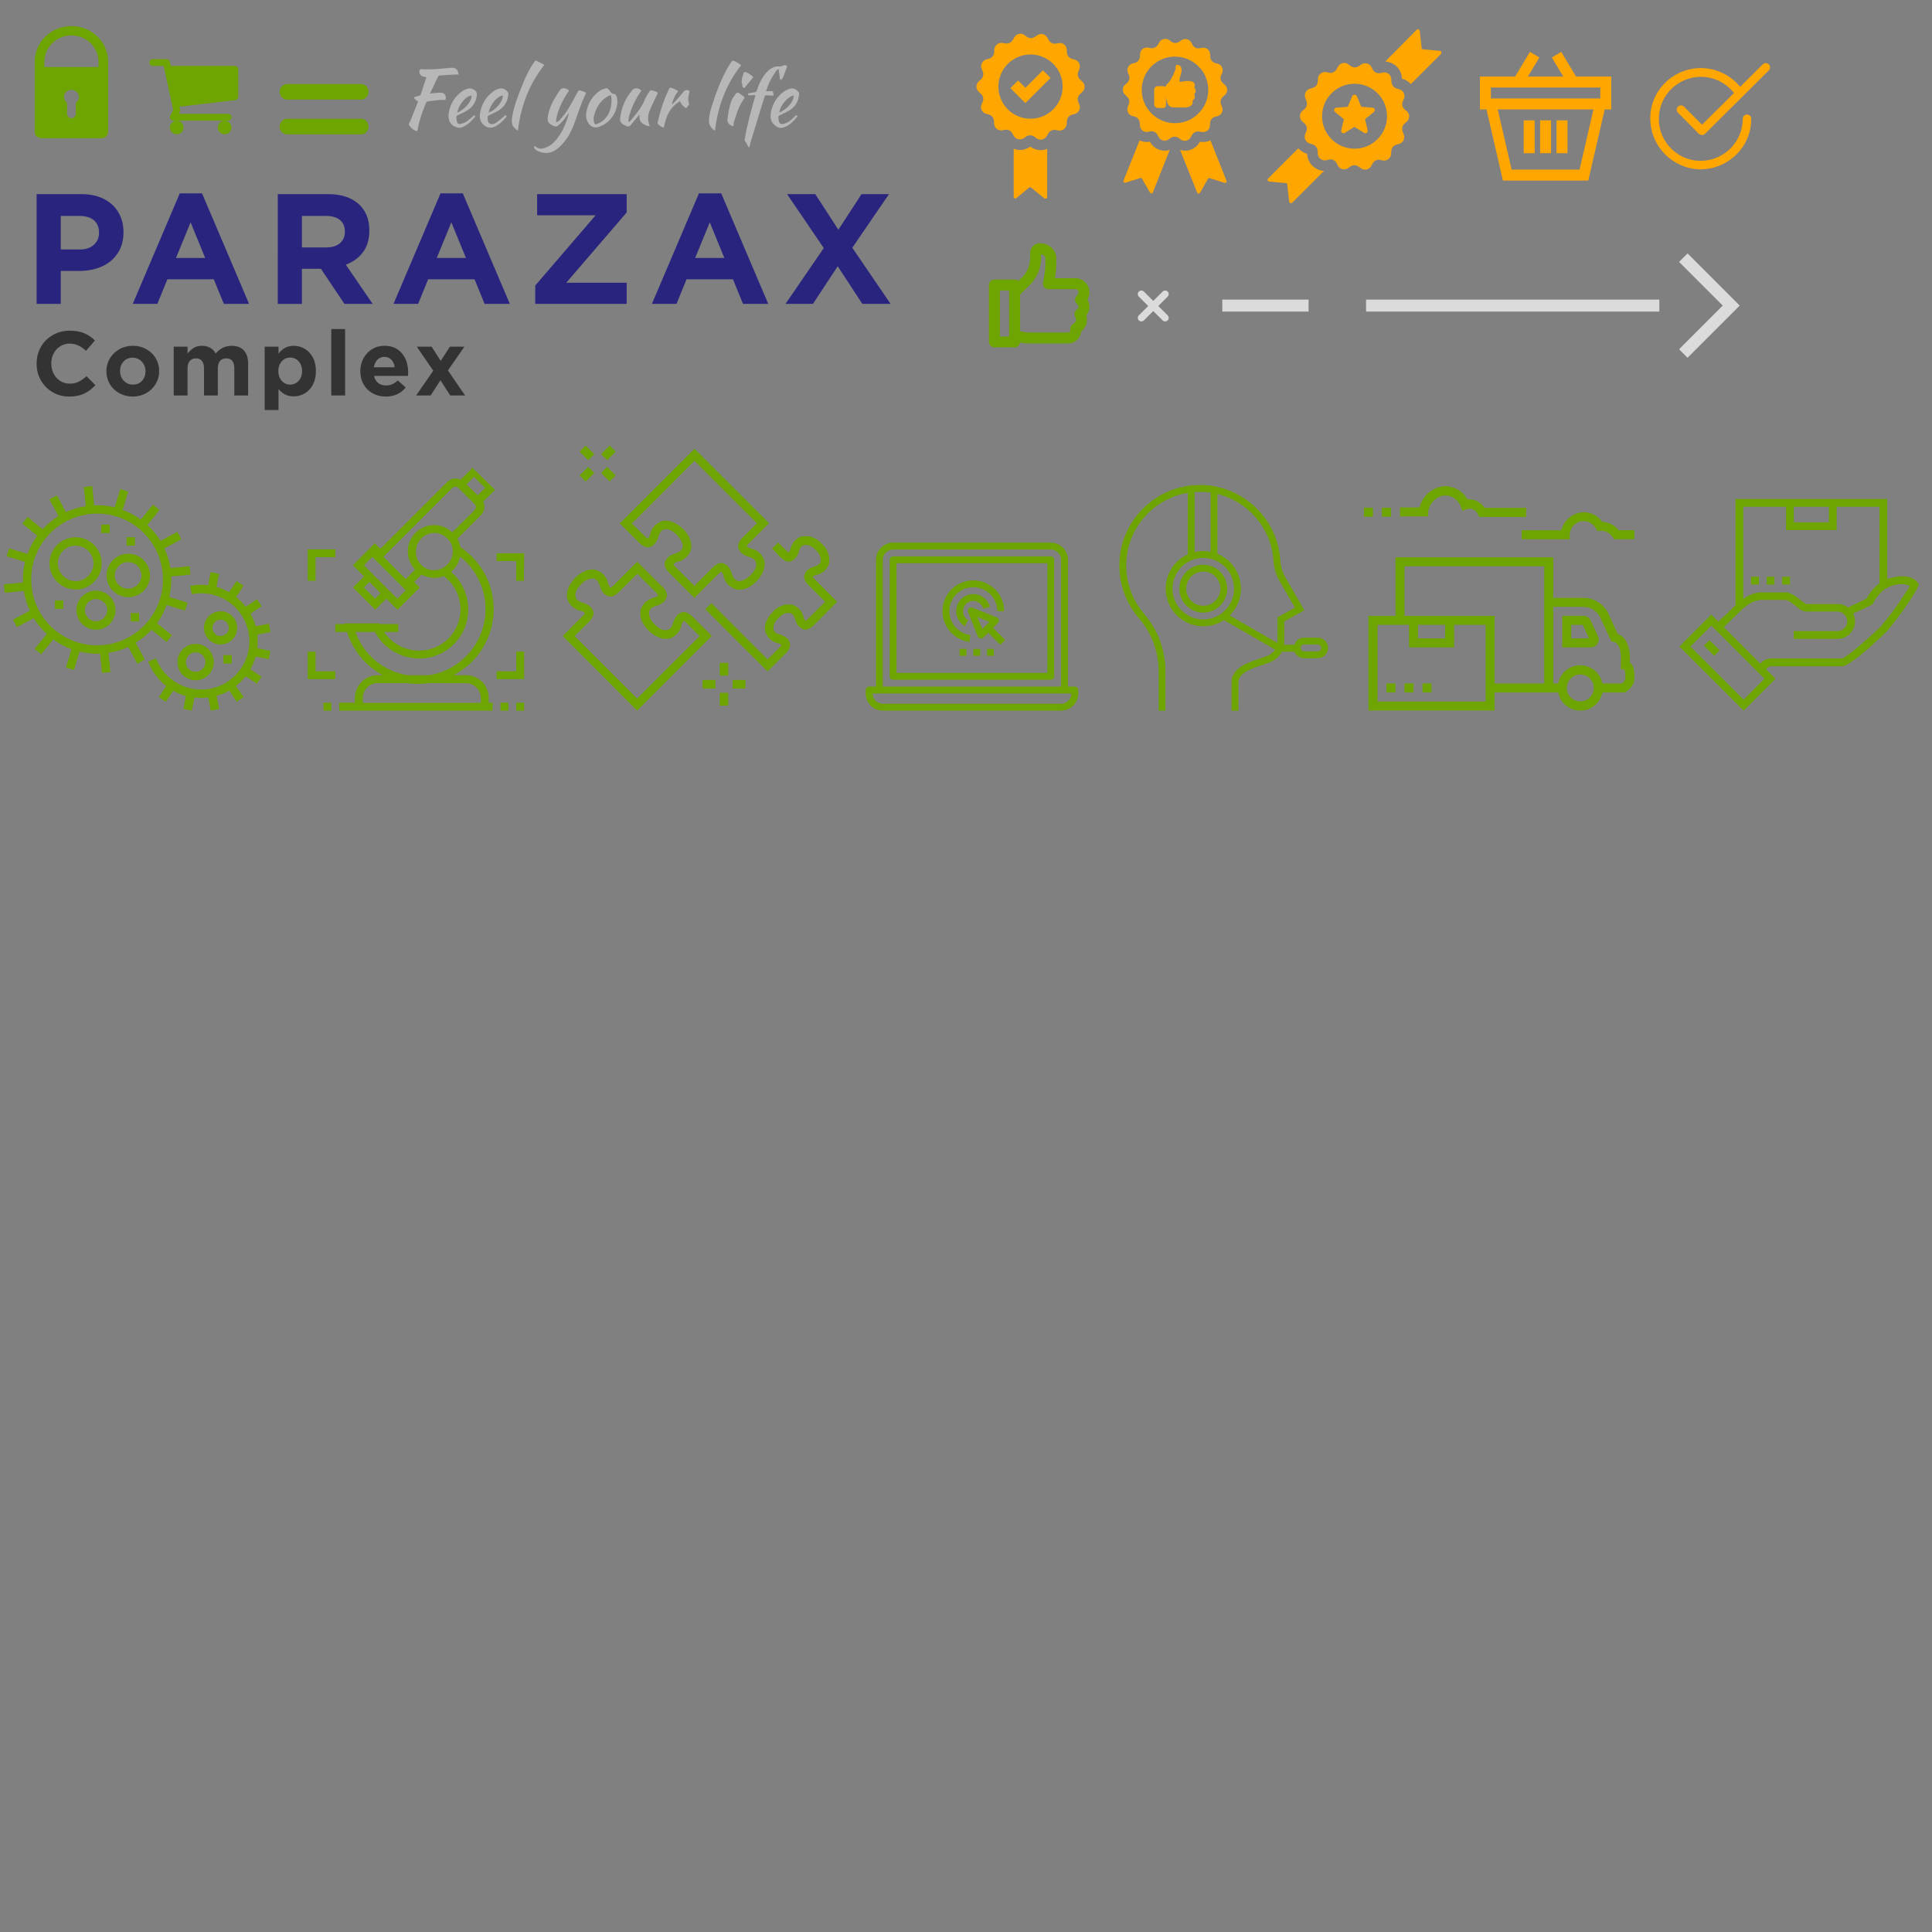 <?xml version="1.0" encoding="utf-8"?>
<!-- Generator: Adobe Illustrator 16.0.0, SVG Export Plug-In . SVG Version: 6.00 Build 0)  -->
<!DOCTYPE svg PUBLIC "-//W3C//DTD SVG 1.1//EN" "http://www.w3.org/Graphics/SVG/1.1/DTD/svg11.dtd">
<svg version="1.1" id="Layer_1" xmlns:x="http://ns.adobe.com/Extensibility/1.0/" xmlns:i="http://ns.adobe.com/AdobeIllustrator/10.0/" xmlns:graph="http://ns.adobe.com/Graphs/1.0/"
	 xmlns="http://www.w3.org/2000/svg" xmlns:xlink="http://www.w3.org/1999/xlink" xmlns:a="http://ns.adobe.com/AdobeSVGViewerExtensions/3.0/"
	 x="0px" y="0px" width="500px" height="500px" viewBox="0 0 500 500" enable-background="new 0 0 500 500" xml:space="preserve">
<rect x="0" y="0" width="500" height="500" fill="#808080" stroke="none"/>
<path fill="#6FA500" d="M18.487,6.751c-5.247,0-9.5,4.115-9.5,9.193V34.16c0,0.883,0.74,1.599,1.652,1.599h15.693
	c0.912,0,1.652-0.716,1.652-1.599l0.003-18.215C27.987,10.866,23.734,6.751,18.487,6.751z M19.623,26.601v2.878
	c0,0.607-0.509,1.099-1.136,1.099c-0.627,0-1.136-0.492-1.136-1.099v-2.878c-0.478-0.34-0.792-0.883-0.792-1.5
	c0-1.029,0.863-1.865,1.927-1.865s1.928,0.835,1.928,1.865C20.415,25.718,20.101,26.261,19.623,26.601z M25.487,17.351h-14v-1.406
	c0-3.735,3.141-6.775,7-6.775c3.86,0,7,3.04,7,6.775V17.351L25.487,17.351z"/>
<g>
	<path fill="#6FA500" d="M61.666,25.028c0,0.442-0.346,0.829-0.787,0.884l-14.43,1.687c0.068,0.317,0.179,0.636,0.179,0.967
		c0,0.318-0.193,0.609-0.331,0.885h12.716c0.483,0,0.885,0.401,0.885,0.885c0,0.483-0.401,0.884-0.885,0.884H44.859
		c-0.484,0-0.885-0.401-0.885-0.884c0-0.428,0.621-1.465,0.843-1.893l-2.446-11.376h-2.82c-0.483,0-0.885-0.401-0.885-0.884
		c0-0.484,0.401-0.885,0.885-0.885h3.539c0.926,0,0.954,1.106,1.092,1.769h16.6c0.484,0,0.885,0.401,0.885,0.885V25.028z
		 M45.744,34.758c-0.968,0-1.77-0.802-1.77-1.769s0.802-1.77,1.77-1.77c0.967,0,1.769,0.802,1.769,1.77S46.711,34.758,45.744,34.758
		z M58.128,34.758c-0.968,0-1.769-0.802-1.769-1.769s0.801-1.77,1.769-1.77s1.77,0.802,1.77,1.77S59.096,34.758,58.128,34.758z"/>
</g>
<g>
	<path fill="#6FA500" d="M95.375,32.751c0,1.108-0.854,2.007-1.906,2.007H74.281c-1.053,0-1.906-0.898-1.906-2.007l0,0
		c0-1.108,0.854-2.007,1.906-2.007h19.188C94.521,30.745,95.375,31.644,95.375,32.751L95.375,32.751z"/>
	<path fill="#6FA500" d="M95.375,23.757c0,1.108-0.854,2.007-1.906,2.007H74.281c-1.053,0-1.906-0.899-1.906-2.007l0,0
		c0-1.108,0.854-2.007,1.906-2.007h19.188C94.521,21.75,95.375,22.649,95.375,23.757L95.375,23.757z"/>
</g>
<g>
	<g>
		<path fill="#B7B7B7" d="M105.806,32.074c0.152-0.314,0.325-0.619,0.455-0.942c0.632-1.562,1.251-3.126,1.875-4.69
			c0.023-0.062,0.042-0.129,0.067-0.211c-0.448-0.238-0.896-0.465-1.064-1.072c0.464-0.132,0.924-0.251,1.375-0.401
			c0.14-0.046,0.326-0.154,0.367-0.276c0.486-1.445,0.951-2.9,1.42-4.353c0.016-0.049,0.002-0.109,0.002-0.165
			c-0.289-0.055-0.572-0.078-0.839-0.161c-0.766-0.24-1.11-0.929-0.837-1.678c0.041-0.11,0.236-0.244,0.351-0.234
			c2.486,0.19,4.952-0.084,7.418-0.321c0.057-0.005,0.113-0.015,0.169-0.021c1.333-0.125,1.941,0.376,2.113,1.738
			c-0.351,0-0.7-0.016-1.049,0.003c-1.284,0.07-2.569,0.145-3.852,0.239c-0.14,0.01-0.335,0.129-0.395,0.25
			c-0.704,1.447-1.388,2.904-2.105,4.424c0.806-0.08,1.519-0.15,2.23-0.218c0.099-0.011,0.197-0.019,0.296-0.02
			c1.251-0.02,1.801,0.702,1.482,1.895c-0.515,0-1.021-0.04-1.521,0.01c-1.056,0.099-2.109,0.231-3.158,0.388
			c-0.141,0.022-0.301,0.233-0.367,0.391c-0.941,2.25-1.727,4.549-2.172,6.955c-0.02,0.11-0.056,0.217-0.089,0.348
			c-1.037-0.187-1.629-0.914-2.174-1.702C105.806,32.187,105.806,32.13,105.806,32.074z"/>
		<path fill="#B7B7B7" d="M147.301,23.416c-1.562,2.227-2.753,4.586-3.325,7.229c-0.062,0.286-0.033,0.592-0.046,0.887
			c0.05,0.024,0.1,0.05,0.148,0.074c0.275-0.185,0.61-0.318,0.812-0.562c0.686-0.823,1.405-1.637,1.964-2.545
			c0.957-1.555,1.809-3.172,2.688-4.771c0.156-0.283,0.346-0.395,0.643-0.305c0.431,0.133,0.865,0.262,1.279,0.434
			c0.09,0.038,0.185,0.299,0.14,0.388c-1.301,2.574-2.068,5.354-3.093,8.034c-0.818,2.139-1.962,4.085-3.643,5.671
			c-1.13,1.067-2.412,1.799-4.043,1.606c-0.918-0.106-1.767-0.398-2.44-1.069c-0.254-0.254-0.254-0.481,0.091-0.703
			c1.018,1.062,2.143,0.697,3.247,0.197c1.028-0.469,1.808-1.26,2.486-2.145c1.489-1.941,2.373-4.169,3.021-6.503
			c0.007-0.023-0.011-0.053-0.022-0.102c-0.445,0.615-0.853,1.243-1.328,1.814c-0.414,0.497-0.896,0.941-1.366,1.389
			c-0.325,0.309-0.728,0.385-1.143,0.203c-0.346-0.152-0.699-0.312-1.006-0.529c-0.496-0.355-0.687-0.859-0.629-1.484
			c0.133-1.463,0.606-2.828,1.248-4.121c0.513-1.033,1.159-2.002,1.778-2.978C145.494,22.375,146.522,22.847,147.301,23.416z"/>
		<path fill="#B7B7B7" d="M193.783,38.15c-0.143-0.242-0.288-0.481-0.428-0.727c-0.138-0.24-0.223-0.534-0.417-0.712
			c-0.206-0.188-0.261-0.339-0.218-0.61c0.604-3.71,1.635-7.316,2.636-10.93c0.043-0.16,0.084-0.322,0.148-0.564
			c-0.521,0.023-0.997,0.018-1.465,0.076c-0.343,0.043-0.475-0.072-0.478-0.475c0.586-0.12,1.186-0.271,1.794-0.352
			c0.313-0.043,0.416-0.187,0.506-0.456c0.585-1.729,1.329-3.375,2.591-4.73c0.938-1.01,2.036-1.662,3.494-1.458
			c0.161,0.022,0.348-0.086,0.513-0.154c0.435-0.178,0.859-0.301,1.279,0.088c-0.336,0.907-0.671,1.818-1.018,2.727
			c-0.061,0.156-0.143,0.313-0.251,0.441c-0.139,0.16-0.314,0.29-0.475,0.434c-0.059-0.194-0.143-0.385-0.172-0.584
			c-0.11-0.747-0.202-1.498-0.312-2.333c-0.211,0.163-0.521,0.303-0.677,0.543c-0.532,0.813-1.062,1.638-1.494,2.506
			c-0.428,0.856-0.732,1.772-1.108,2.707c0.471,0,0.876,0.039,1.268-0.013c0.407-0.05,0.579,0.097,0.614,0.478
			c0.02,0.21,0.05,0.418,0.086,0.705c-0.541-0.028-1.041-0.06-1.54-0.079c-0.672-0.027-0.685-0.029-0.885,0.625
			c-1.18,3.84-2.354,7.683-3.525,11.521c-0.127,0.418-0.204,0.85-0.305,1.274C193.893,38.115,193.838,38.132,193.783,38.15z"/>
		<path fill="#B7B7B7" d="M165.979,23.435c-1.259,1.829-2.277,3.78-2.951,5.9c-0.146,0.458-0.262,0.927-0.352,1.399
			c-0.047,0.25-0.008,0.516-0.008,0.903c0.253-0.194,0.432-0.285,0.547-0.425c1.437-1.751,2.92-3.464,3.759-5.624
			c0.268-0.688,0.732-1.298,1.115-1.94c0.049-0.082,0.118-0.166,0.2-0.216c0.281-0.164,1.78,0.267,1.892,0.56
			c0.04,0.105-0.022,0.272-0.079,0.392c-0.542,1.153-1.109,2.294-1.636,3.455c-0.471,1.038-0.853,2.114-0.718,3.278
			c0.061,0.51,0.25,1.006,0.397,1.565c-0.789-0.094-1.498-0.373-2.064-0.891c-0.618-0.564-0.598-1.359-0.604-2.173
			c-0.297,0.369-0.593,0.739-0.893,1.105c-0.454,0.561-0.899,1.128-1.369,1.676c-0.286,0.332-0.679,0.441-1.077,0.248
			c-0.44-0.211-0.915-0.418-1.25-0.752c-0.25-0.248-0.447-0.709-0.418-1.052c0.244-2.834,1.346-5.331,3.152-7.512
			C164.213,22.629,165.309,22.705,165.979,23.435z"/>
		<path fill="#B7B7B7" d="M191.804,16.881c-3.901,4.988-6.05,10.625-6.75,16.9c-0.104-0.041-0.322-0.069-0.447-0.193
			c-0.615-0.609-1.141-1.244-1.131-2.214c0.014-1.312,0.315-2.555,0.7-3.784c1.104-3.53,2.392-6.986,4.223-10.215
			c0.299-0.527,0.664-1.02,1.013-1.518c0.061-0.085,0.219-0.188,0.293-0.163C190.489,15.949,191.206,16.326,191.804,16.881z"/>
		<path fill="#B7B7B7" d="M134.042,33.828c-0.188-0.131-0.397-0.271-0.602-0.418c-0.043-0.031-0.058-0.103-0.1-0.135
			c-1.069-0.857-0.942-2.037-0.762-3.164c0.412-2.56,1.363-4.959,2.303-7.359c0.778-1.991,1.624-3.954,2.754-5.778
			c0.231-0.372,0.502-0.72,0.739-1.088c0.132-0.2,0.276-0.266,0.495-0.149c0.656,0.348,1.313,0.692,2,1.055
			C136.912,21.847,134.761,27.486,134.042,33.828z"/>
		<path fill="#B7B7B7" d="M159.798,26.177c-0.058,3.006-1.989,5.713-4.795,6.652c-1.08,0.359-2.05,0.04-2.697-0.908
			c-0.63-0.923-0.722-1.967-0.526-3.02c0.417-2.256,1.548-4.093,3.441-5.408c0.417-0.291,0.943-0.425,1.427-0.619
			c0.299-0.121,0.553-0.02,0.767,0.203c0.157,0.164,0.332,0.315,0.457,0.501c0.26,0.388,0.483,0.736,1.064,0.717
			c0.206-0.007,0.52,0.347,0.618,0.602C159.708,25.295,159.724,25.748,159.798,26.177z M158.13,24.684
			c-0.06-0.018-0.116-0.036-0.175-0.052c-0.328,0.161-0.677,0.289-0.979,0.487c-1.826,1.192-2.792,2.955-3.286,5.022
			c-0.142,0.601-0.083,1.181,0.169,1.745c0.12,0.268,0.306,0.38,0.573,0.246c0.525-0.268,1.104-0.481,1.552-0.85
			c1.612-1.324,2.227-3.127,2.278-5.151C158.275,25.65,158.177,25.166,158.13,24.684z"/>
		<path fill="#B7B7B7" d="M130.771,29.771c0.282,0.166,0.423,0.301,0.188,0.584c-0.776,0.934-1.644,1.76-2.723,2.338
			c-1.176,0.629-2.393,0.404-3.292-0.591c-0.666-0.737-0.859-1.625-0.734-2.571c0.328-2.502,1.519-4.504,3.587-5.965
			c0.263-0.185,0.562-0.33,0.86-0.451c1.121-0.459,2-0.234,2.759,0.705c0.096,0.118,0.154,0.307,0.145,0.456
			c-0.132,1.857-0.928,3.348-2.541,4.32c-0.784,0.473-1.626,0.853-2.457,1.244c-0.233,0.109-0.367,0.211-0.357,0.485
			c0.021,0.606-0.067,1.296,0.532,1.653c0.563,0.335,1.196,0.093,1.683-0.241c0.74-0.512,1.411-1.123,2.108-1.697
			C130.614,29.968,130.68,29.873,130.771,29.771z M130.132,24.738c-1.343,0.048-3.265,2.242-3.684,4.383
			C128.239,28.592,130.23,26.222,130.132,24.738z"/>
		<path fill="#B7B7B7" d="M122.743,29.809c0.072,0.077,0.166,0.177,0.283,0.304c-1.017,1.287-2.154,2.39-3.73,2.922
			c-0.227,0.074-0.51,0.062-0.747,0.007c-1.813-0.414-2.716-1.73-2.42-3.728c0.36-2.457,1.589-4.423,3.666-5.82
			c0.312-0.208,0.677-0.353,1.034-0.478c0.521-0.184,1.05-0.208,1.567,0.057c0.933,0.478,1.135,0.9,0.957,1.927
			c-0.278,1.611-1.137,2.828-2.525,3.649c-0.776,0.458-1.608,0.826-2.427,1.21c-0.226,0.107-0.346,0.227-0.312,0.476
			c0.056,0.403,0.07,0.819,0.179,1.208c0.108,0.391,0.424,0.648,0.841,0.543c0.54-0.139,1.118-0.271,1.569-0.572
			C121.399,31.027,122.031,30.406,122.743,29.809z M118.348,29.139c1.985-0.807,3.874-3.087,3.662-4.422
			C120.174,24.955,118.496,27.761,118.348,29.139z"/>
		<path fill="#B7B7B7" d="M206.105,29.766c0.086,0.099,0.178,0.201,0.297,0.334c-1.039,1.293-2.157,2.479-3.775,2.928
			c-0.953,0.264-1.794-0.255-2.449-0.957c-0.8-0.856-0.861-1.918-0.661-2.994c0.399-2.159,1.463-3.947,3.21-5.28
			c0.482-0.368,1.077-0.62,1.656-0.824c1.054-0.369,1.839,0.303,2.354,0.938c0.073,0.093,0.072,0.267,0.064,0.398
			c-0.122,1.76-0.85,3.204-2.352,4.161c-0.832,0.527-1.74,0.939-2.632,1.363c-0.281,0.133-0.396,0.284-0.373,0.573
			c0.018,0.211,0.018,0.423,0.049,0.632c0.158,0.979,0.593,1.25,1.555,0.963c1.086-0.325,1.866-1.094,2.64-1.865
			c0.089-0.091,0.174-0.188,0.265-0.275C205.98,29.832,206.021,29.816,206.105,29.766z M205.403,24.705
			c-1.595,0.303-3.654,2.791-3.68,4.421C203.437,28.386,205.425,26.494,205.403,24.705z"/>
		<path fill="#B7B7B7" d="M177.589,28.011c-0.811-0.417-1.285-1.03-1.612-1.806c-2.619,1.51-3.66,3.975-4.161,6.82
			c-0.68-0.158-1.2-0.484-1.604-0.994c-0.055-0.069-0.048-0.217-0.024-0.316c0.636-2.811,1.491-5.553,2.7-8.168
			c0.494-1.07,0.471-0.973,1.543-0.559c0.361,0.141,0.688,0.377,1.09,0.604c-0.866,1.045-1.362,2.202-1.675,3.476
			c0.353-0.328,0.731-0.632,1.053-0.99c0.718-0.8,1.414-1.62,2.101-2.447c0.298-0.357,1.094-0.434,1.388-0.078
			c0.055,0.066,0.059,0.213,0.029,0.305c-0.298,0.979-0.454,1.958-0.075,2.957c0.031,0.084-0.01,0.229-0.066,0.309
			C178.061,27.419,177.828,27.703,177.589,28.011z"/>
		<path fill="#B7B7B7" d="M189.815,32.675c-0.929-0.125-1.659-0.957-1.546-1.83c0.219-1.684,0.458-3.375,1.111-4.953
			c0.253-0.611,0.706-1.145,1.103-1.689c0.184-0.252,0.484-0.307,0.759-0.118c0.44,0.301,0.871,0.615,1.295,0.94
			c0.168,0.128,0.154,0.267,0.032,0.468c-0.493,0.821-1.028,1.632-1.396,2.509c-0.492,1.168-0.861,2.392-1.246,3.604
			C189.822,31.931,189.85,32.297,189.815,32.675z"/>
		<path fill="#B7B7B7" d="M194.939,19.983c-0.771,0.94-1.523,1.859-2.302,2.811c-0.316-0.111-0.609-0.27-0.511-0.736
			c0.011-0.053,0.017-0.116-0.005-0.164c-0.495-1.108,0.112-2.094,0.371-3.111c0.02-0.069,0.256-0.141,0.375-0.118
			C193.514,18.785,194.511,19.437,194.939,19.983z"/>
	</g>
</g>
<g>
	<path fill="#29257F" d="M30.435,65.578c-1.014,1.515-2.388,2.652-4.118,3.408c-1.732,0.759-3.68,1.137-5.844,1.137h-4.748v8.523
		H9.476V50.239h11.606c2.218,0,4.146,0.413,5.783,1.238c1.636,0.825,2.894,1.982,3.774,3.47c0.878,1.488,1.319,3.192,1.319,5.113
		v0.081C31.957,62.25,31.45,64.063,30.435,65.578 M24.287,56.995c-0.893-0.744-2.137-1.114-3.733-1.114h-4.829v8.683h4.951
		c1.515,0,2.719-0.405,3.611-1.217c0.893-0.812,1.339-1.84,1.339-3.084v-0.081C25.626,58.802,25.18,57.74,24.287,56.995"/>
	<path fill="#29257F" d="M55.331,72.274H43.319l-2.597,6.372h-6.371l12.174-28.61h5.762l12.175,28.61h-6.533L55.331,72.274z
		 M45.551,66.755H53.1l-3.774-9.21L45.551,66.755z"/>
	<path fill="#29257F" d="M83.047,69.555h-4.91v9.092h-6.249V50.239h12.985c3.354,0,5.979,0.832,7.873,2.496
		c1.893,1.664,2.84,3.957,2.84,6.879v0.081c0,2.218-0.541,4.065-1.623,5.54c-1.082,1.474-2.57,2.561-4.463,3.265l6.938,10.146
		h-7.304L83.047,69.555z M87.957,56.914c-0.865-0.69-2.069-1.034-3.611-1.034h-6.209v8.156h6.331c1.487,0,2.657-0.366,3.51-1.096
		c0.853-0.73,1.278-1.704,1.278-2.921v-0.081C89.256,58.612,88.822,57.604,87.957,56.914"/>
	<path fill="#29257F" d="M122.815,72.274h-12.011l-2.598,6.372h-6.371l12.174-28.61h5.762l12.176,28.61h-6.533L122.815,72.274z
		 M113.036,66.755h7.548l-3.773-9.21L113.036,66.755z"/>
	<polygon fill="#29257F" points="138.52,73.897 154.144,55.718 139.008,55.718 139.008,50.239 162.179,50.239 162.179,54.988 
		146.555,73.167 162.179,73.167 162.179,78.646 138.52,78.646 	"/>
	<path fill="#29257F" d="M189.691,72.274H177.68l-2.598,6.372h-6.371l12.175-28.61h5.762l12.175,28.61h-6.533L189.691,72.274z
		 M179.912,66.755h7.549l-3.775-9.21L179.912,66.755z"/>
	<polygon fill="#29257F" points="216.801,68.905 210.389,78.646 203.286,78.646 213.188,64.199 203.691,50.239 210.996,50.239 
		216.963,59.451 222.968,50.239 230.07,50.239 220.574,64.118 230.476,78.646 223.171,78.646 	"/>
	<path fill="#333333" d="M21.754,101.885c-1.044,0.495-2.32,0.742-3.826,0.742c-1.585,0-3.021-0.377-4.309-1.129
		c-1.288-0.755-2.3-1.778-3.037-3.073c-0.738-1.296-1.107-2.72-1.107-4.273v-0.048c0-1.554,0.365-2.982,1.095-4.285
		c0.729-1.302,1.75-2.334,3.061-3.096s2.791-1.141,4.438-1.141c1.46,0,2.699,0.215,3.72,0.646s1.946,1.062,2.778,1.896l-2.308,2.658
		c-0.675-0.611-1.35-1.074-2.024-1.387c-0.675-0.314-1.404-0.472-2.19-0.472c-0.91,0-1.73,0.231-2.46,0.694
		c-0.73,0.464-1.299,1.083-1.707,1.859c-0.409,0.776-0.612,1.637-0.612,2.578v0.047c0,0.943,0.204,1.811,0.612,2.603
		c0.408,0.792,0.973,1.421,1.695,1.884c0.721,0.463,1.545,0.693,2.471,0.693c0.879,0,1.64-0.156,2.284-0.47
		c0.644-0.313,1.327-0.801,2.049-1.46l2.308,2.331C23.775,100.656,22.798,101.391,21.754,101.885"/>
	<path fill="#333333" d="M40.295,99.354c-0.597,1.006-1.416,1.803-2.46,2.391c-1.044,0.59-2.209,0.883-3.496,0.883
		c-1.271,0-2.429-0.291-3.473-0.871c-1.044-0.58-1.86-1.37-2.449-2.365c-0.589-0.998-0.883-2.092-0.883-3.285v-0.047
		c0-1.193,0.298-2.291,0.895-3.297c0.596-1.004,1.417-1.801,2.461-2.389c1.043-0.589,2.208-0.884,3.496-0.884
		c1.271,0,2.428,0.29,3.473,0.872c1.043,0.58,1.86,1.369,2.449,2.365c0.588,0.997,0.883,2.094,0.883,3.284v0.048
		C41.19,97.251,40.892,98.35,40.295,99.354 M37.234,94.327c-0.282-0.524-0.675-0.949-1.177-1.271
		c-0.502-0.32-1.075-0.481-1.719-0.481c-0.989,0-1.782,0.33-2.377,0.988c-0.598,0.659-0.896,1.476-0.896,2.448v0.048
		c0,0.627,0.142,1.205,0.424,1.73c0.283,0.525,0.675,0.949,1.177,1.271s1.075,0.481,1.719,0.481c0.988,0,1.781-0.329,2.377-0.987
		c0.597-0.66,0.895-1.477,0.895-2.449v-0.047C37.658,95.43,37.517,94.854,37.234,94.327"/>
	<path fill="#333333" d="M60.638,95.305c0-0.848-0.181-1.486-0.542-1.919c-0.361-0.432-0.879-0.646-1.554-0.646
		s-1.205,0.219-1.589,0.659c-0.385,0.439-0.577,1.074-0.577,1.906v7.04h-3.579v-7.04c0-0.848-0.18-1.486-0.542-1.919
		c-0.361-0.432-0.879-0.646-1.553-0.646c-0.676,0-1.206,0.219-1.589,0.659c-0.385,0.439-0.577,1.074-0.577,1.906v7.04h-3.579V89.726
		h3.579v1.788c0.487-0.627,1.02-1.123,1.601-1.482c0.58-0.361,1.287-0.542,2.119-0.542c0.816,0,1.53,0.173,2.143,0.518
		c0.612,0.347,1.083,0.841,1.413,1.483c1.146-1.334,2.527-2.001,4.143-2.001c1.351,0,2.398,0.396,3.144,1.188
		s1.119,1.942,1.119,3.449v8.218h-3.579V95.305z"/>
	<path fill="#333333" d="M80.969,99.566c-0.526,0.988-1.229,1.739-2.107,2.248c-0.88,0.512-1.83,0.766-2.849,0.766
		c-0.879,0-1.632-0.169-2.261-0.506c-0.627-0.338-1.185-0.797-1.671-1.377v5.416h-3.58V89.726h3.58v1.812
		c1.004-1.366,2.315-2.049,3.932-2.049c1.004,0,1.946,0.255,2.825,0.765c0.878,0.511,1.585,1.26,2.119,2.25
		c0.534,0.987,0.8,2.158,0.8,3.507v0.048C81.757,97.408,81.494,98.576,80.969,99.566 M77.767,94.199
		c-0.275-0.535-0.648-0.945-1.119-1.236c-0.471-0.291-0.989-0.436-1.554-0.436s-1.079,0.145-1.542,0.436
		c-0.463,0.291-0.833,0.701-1.107,1.236c-0.275,0.533-0.412,1.137-0.412,1.812v0.048c0,0.675,0.137,1.279,0.412,1.812
		c0.274,0.533,0.644,0.946,1.107,1.236c0.463,0.291,0.977,0.435,1.542,0.435s1.083-0.144,1.554-0.435
		c0.47-0.29,0.843-0.699,1.119-1.225c0.274-0.525,0.412-1.134,0.412-1.824v-0.048C78.178,95.336,78.041,94.732,77.767,94.199"/>
	<rect x="85.735" y="85.156" fill="#333333" width="3.579" height="17.189"/>
	<path fill="#333333" d="M105.584,97.283h-8.783c0.173,0.8,0.525,1.412,1.061,1.836c0.533,0.423,1.209,0.636,2.023,0.636
		c0.598,0,1.131-0.102,1.602-0.306c0.471-0.205,0.957-0.534,1.461-0.988l2.047,1.812c-1.271,1.569-2.988,2.354-5.156,2.354
		c-1.254,0-2.383-0.274-3.377-0.823c-0.999-0.55-1.783-1.319-2.354-2.308c-0.574-0.99-0.861-2.119-0.861-3.391v-0.047
		c0-1.193,0.268-2.291,0.801-3.297c0.533-1.004,1.274-1.801,2.224-2.389c0.95-0.589,2.021-0.884,3.214-0.884
		c1.35,0,2.486,0.315,3.402,0.942c0.92,0.628,1.604,1.459,2.062,2.495c0.454,1.036,0.683,2.174,0.683,3.414v0.048
		C105.631,96.545,105.613,96.843,105.584,97.283 M101.285,93.091c-0.462-0.485-1.062-0.729-1.801-0.729
		c-0.723,0-1.322,0.24-1.799,0.719c-0.481,0.479-0.79,1.133-0.931,1.967h5.392C102.035,94.229,101.748,93.578,101.285,93.091"/>
	<polygon fill="#333333" points="113.987,98.413 111.444,102.345 107.701,102.345 112.128,95.941 107.865,89.726 111.704,89.726 
		114.059,93.397 116.438,89.726 120.181,89.726 115.919,95.871 120.368,102.345 116.529,102.345 	"/>
</g>
<path fill="#FFA700" d="M355.564,28.973l-2.298,1.884l0.688,2.849c0.093,0.414-0.229,0.781-0.597,0.781
	c-0.092,0-0.229-0.046-0.321-0.092l-2.527-1.562l-2.482,1.562c-0.092,0.092-0.229,0.092-0.32,0.092
	c-0.368,0-0.689-0.368-0.598-0.781l0.689-2.849l-2.299-1.884c-0.413-0.368-0.184-1.057,0.368-1.103l2.94-0.23l1.149-2.757
	c0.092-0.276,0.321-0.368,0.597-0.368c0.276,0,0.46,0.138,0.598,0.368l1.148,2.757l2.941,0.23
	C355.748,27.87,356.023,28.605,355.564,28.973z M364.064,28.743c0.828,0.735,0.828,2.022,0,2.757l-0.551,0.459
	c-0.598,0.505-0.781,1.378-0.506,2.114l0.275,0.689c0.414,1.011-0.137,2.206-1.194,2.481l-0.688,0.184
	c-0.781,0.229-1.287,0.873-1.333,1.654l-0.046,0.735c-0.047,1.011-0.873,1.746-1.838,1.746c-0.092,0-0.23,0-0.322-0.046
	l-0.689-0.138c-0.092,0-0.229-0.046-0.321-0.046c-0.644,0-1.286,0.368-1.608,0.965l-0.367,0.644
	c-0.322,0.597-0.965,0.965-1.608,0.965c-0.368,0-0.735-0.092-1.058-0.368l-0.597-0.414c-0.321-0.23-0.689-0.368-1.058-0.368
	c-0.367,0-0.734,0.092-1.057,0.322l-0.598,0.414c-0.32,0.229-0.688,0.322-1.057,0.322c-0.643,0-1.286-0.322-1.607-0.965
	l-0.322-0.643c-0.322-0.598-0.965-0.965-1.607-0.965c-0.093,0-0.23,0-0.322,0.046l-0.781,0.184c-0.092,0-0.23,0.046-0.322,0.046
	c-0.965,0-1.791-0.735-1.838-1.746l-0.045-0.735c-0.047-0.781-0.553-1.47-1.333-1.7l-0.689-0.184
	c-1.058-0.322-1.608-1.471-1.194-2.481l0.275-0.643c0.322-0.735,0.138-1.562-0.459-2.114l-0.553-0.46
	c-0.826-0.735-0.826-2.021,0-2.757l0.553-0.459c0.597-0.505,0.781-1.378,0.505-2.114l-0.276-0.689
	c-0.413-1.011,0.139-2.206,1.195-2.481l0.689-0.184c0.781-0.23,1.287-0.873,1.332-1.654l0.047-0.735
	c0.045-1.011,0.873-1.746,1.838-1.746c0.092,0,0.229,0,0.321,0.046l0.735,0.138c0.092,0,0.229,0.046,0.322,0.046
	c0.643,0,1.285-0.368,1.607-0.965l0.367-0.644c0.322-0.597,0.965-0.965,1.609-0.965c0.367,0,0.734,0.092,1.057,0.368l0.598,0.414
	c0.321,0.229,0.689,0.367,1.057,0.367s0.734-0.092,1.057-0.321l0.598-0.414c0.321-0.23,0.689-0.322,1.057-0.322
	c0.643,0,1.287,0.322,1.608,0.965l0.321,0.644c0.322,0.597,0.965,0.965,1.608,0.965c0.092,0,0.229,0,0.321-0.046l0.736-0.138
	c0.092,0,0.229-0.046,0.32-0.046c0.966,0,1.793,0.735,1.839,1.746l0.046,0.735c0.046,0.781,0.551,1.471,1.332,1.7l0.689,0.184
	c1.057,0.322,1.608,1.47,1.195,2.481l-0.275,0.643c-0.322,0.735-0.139,1.562,0.459,2.114L364.064,28.743z M358.965,30.075
	c0-4.641-3.769-8.409-8.41-8.409c-4.641,0-8.408,3.768-8.408,8.409s3.768,8.409,8.408,8.409
	C355.196,38.484,358.965,34.716,358.965,30.075z M338.286,39.863v-0.092h-0.092c-0.873-0.229-1.608-0.735-2.206-1.378l-7.811,7.812
	c-0.276,0.276-0.093,0.735,0.275,0.781l4.411,0.414c0.138,0,0.275,0.138,0.275,0.276l0.505,4.503
	c0.047,0.368,0.506,0.552,0.781,0.276l8.227-8.225C340.309,44.09,338.424,42.252,338.286,39.863z M372.611,13.165l-4.41-0.414
	c-0.139,0-0.276-0.138-0.276-0.275l-0.505-4.503c-0.047-0.368-0.506-0.551-0.781-0.275l-8.134,8.225
	c2.343,0.138,4.228,1.976,4.319,4.365v0.092h0.092c0.873,0.23,1.608,0.735,2.206,1.379l7.812-7.812
	C373.163,13.671,373.025,13.211,372.611,13.165z"/>
<path fill="#FFA700" d="M301.459,39.005c0.424,0,0.891-0.085,1.271-0.212l-4.369,10.987c-0.127,0.339-0.594,0.382-0.764,0.042
	l-2.078-3.648c-0.085-0.127-0.212-0.17-0.34-0.127l-3.902,1.23c-0.339,0.127-0.679-0.212-0.509-0.551l4.157-10.393
	c0.551,0.254,1.188,0.424,1.824,0.424c0.254,0,0.509-0.042,0.764-0.084h0.084l0.043,0.084
	C298.361,38.114,299.846,39.005,301.459,39.005z M311.385,36.756c-0.255,0-0.51-0.042-0.764-0.084h-0.085l-0.042,0.084
	c-0.764,1.4-2.248,2.249-3.818,2.249c-0.424,0-0.848-0.085-1.272-0.212l4.411,11.029c0.128,0.339,0.594,0.382,0.764,0.042
	l2.078-3.648c0.086-0.127,0.213-0.17,0.34-0.127l3.902,1.23c0.34,0.127,0.68-0.212,0.51-0.551l-4.157-10.478
	C312.656,36.629,312.021,36.756,311.385,36.756z M291.193,24.54c-0.807-0.721-0.807-1.951,0-2.63l0.508-0.466
	c0.553-0.509,0.764-1.315,0.467-1.994l-0.254-0.637c-0.424-0.976,0.127-2.078,1.145-2.375l0.68-0.169
	c0.721-0.212,1.23-0.849,1.272-1.612l0.042-0.679c0.043-1.061,1.018-1.824,2.078-1.655l0.68,0.127
	c0.721,0.127,1.484-0.212,1.866-0.891l0.339-0.594c0.51-0.934,1.697-1.188,2.588-0.594l0.552,0.424c0.594,0.424,1.442,0.424,2.036,0
	l0.551-0.382c0.849-0.594,2.079-0.339,2.545,0.594l0.34,0.594c0.34,0.679,1.104,1.018,1.824,0.891l0.679-0.127
	c1.061-0.169,1.993,0.594,2.036,1.654l0.043,0.679c0.042,0.764,0.551,1.4,1.271,1.612l0.68,0.169c1.018,0.297,1.527,1.4,1.145,2.375
	l-0.297,0.636c-0.297,0.679-0.127,1.485,0.467,1.994l0.51,0.467c0.805,0.721,0.805,1.951,0,2.63l-0.51,0.467
	c-0.551,0.509-0.764,1.315-0.467,1.994l0.255,0.636c0.425,0.976-0.128,2.079-1.146,2.375l-0.679,0.17
	c-0.722,0.212-1.229,0.848-1.272,1.612l-0.043,0.679c-0.042,1.061-1.018,1.824-2.078,1.654l-0.679-0.127
	c-0.722-0.127-1.484,0.212-1.866,0.891l-0.34,0.594c-0.509,0.933-1.696,1.188-2.588,0.594l-0.551-0.424
	c-0.594-0.424-1.442-0.424-2.036,0l-0.552,0.382c-0.848,0.594-2.078,0.339-2.545-0.594l-0.34-0.594
	c-0.339-0.679-1.103-1.018-1.823-0.891l-0.679,0.127c-1.061,0.17-1.994-0.594-2.036-1.654l-0.042-0.679
	c-0.043-0.764-0.553-1.4-1.273-1.612l-0.679-0.17c-1.019-0.297-1.526-1.4-1.146-2.375L292.126,27
	c0.297-0.679,0.128-1.484-0.467-1.994L291.193,24.54z M295.477,23.267c0,4.751,3.861,8.611,8.611,8.611
	c4.752,0,8.611-3.86,8.611-8.611s-3.859-8.611-8.611-8.611C299.338,14.656,295.477,18.474,295.477,23.267z M299.635,27.933h1.399
	c0.169,0,0.382-0.042,0.509-0.169c0.043-0.042,0.213-0.212,0.213-0.721v-2.333c0,0,0,2.842,1.611,3.054
	c0.551,0.042,1.272,0.085,1.994,0.042c0.636,0.042,1.314,0.042,1.865-0.042c1.867-0.382,1.4-1.697,1.4-1.697
	c1.018-0.764,0.424-1.697,0.424-1.697c0.892-0.933,0-1.697,0-1.697s0.467-0.764-0.127-1.315c-0.764-0.721-2.885-0.254-2.885-0.254
	l0,0c-0.127,0.042-0.297,0.042-0.467,0.084c0,0-0.721,0.339,0-1.866c0.722-2.206-0.466-2.545-0.975-2.545
	c-0.51,0-0.34,1.103-0.34,1.103s-1.103,3.012-2.121,3.775c-0.297,0.297-0.424,0.636-0.509,0.848
	c-0.169-0.127-0.382-0.212-0.594-0.212h-1.399c-0.51,0-0.934,0.424-0.934,0.933v3.733C298.701,27.509,299.125,27.933,299.635,27.933
	z"/>
<path fill="#FFA700" d="M279.545,20.613c-0.572-0.528-0.792-1.364-0.484-2.067l0.264-0.66c0.44-1.012-0.131-2.155-1.188-2.463
	l-0.703-0.176c-0.748-0.22-1.275-0.88-1.32-1.672l-0.044-0.704c0-1.1-1.012-1.892-2.067-1.716l-0.703,0.132
	c-0.793,0.132-1.541-0.22-1.893-0.924l-0.352-0.616c-0.527-0.968-1.76-1.231-2.64-0.616l-0.571,0.396
	c-0.616,0.44-1.496,0.44-2.111,0l-0.572-0.44c-0.88-0.66-2.156-0.352-2.684,0.616l-0.352,0.616
	c-0.396,0.704-1.145,1.056-1.936,0.924l-0.704-0.132c-1.101-0.176-2.067,0.616-2.155,1.716l-0.045,0.704
	c-0.043,0.792-0.571,1.452-1.319,1.672l-0.704,0.176c-1.056,0.308-1.627,1.452-1.188,2.463l0.264,0.66
	c0.309,0.704,0.088,1.54-0.483,2.067l-0.528,0.484c-0.836,0.704-0.836,2.023,0,2.728l0.528,0.484
	c0.571,0.528,0.792,1.364,0.483,2.067l-0.308,0.66c-0.44,1.012,0.132,2.156,1.188,2.464l0.703,0.176
	c0.748,0.22,1.275,0.88,1.32,1.672l0.043,0.704c0.045,1.1,1.057,1.892,2.111,1.716l0.705-0.132c0.791-0.132,1.539,0.22,1.891,0.924
	l0.353,0.616c0.528,0.968,1.759,1.231,2.64,0.616l0.571-0.396c0.616-0.44,1.496-0.44,2.112,0l0.571,0.44
	c0.88,0.66,2.155,0.352,2.684-0.616l0.352-0.616c0.396-0.704,1.144-1.056,1.936-0.924l0.704,0.132
	c1.1,0.176,2.067-0.616,2.155-1.716l0.044-0.704c0.045-0.792,0.572-1.452,1.32-1.672l0.703-0.176
	c1.057-0.308,1.628-1.452,1.188-2.464l-0.264-0.66c-0.308-0.704-0.088-1.54,0.484-2.067l0.527-0.484
	c0.836-0.704,0.836-2.024,0-2.728L279.545,20.613z M266.699,30.73c-4.574,0-8.314-3.695-8.314-8.314
	c0-4.575,3.695-8.314,8.314-8.314c4.575,0,8.314,3.695,8.314,8.314C275.014,27.035,271.274,30.73,266.699,30.73z M269.911,18.193
	l1.979,1.979l-4.531,4.531l-1.979,1.979l-1.979-1.979l-1.892-1.892l1.979-1.98l1.892,1.892L269.911,18.193z M262.345,50.922V38.517
	c0.528,0.176,1.056,0.308,1.628,0.308c0.967,0,1.848-0.308,2.639-0.835l0.045-0.044l0.043,0.044c0.792,0.572,1.716,0.879,2.64,0.879
	c0.572,0,1.144-0.132,1.672-0.352v12.449c0,0.396-0.44,0.572-0.748,0.352l-3.476-2.815c-0.088-0.088-0.264-0.088-0.396,0
	l-3.388,2.771C262.785,51.494,262.345,51.318,262.345,50.922z"/>
<g>
	<path fill="#6FA500" d="M66.59,164.223l3.41-0.643l-0.425-2.179l-3.399,0.675c-0.32-1.139-0.773-2.236-1.351-3.268l2.876-1.917
		l-1.209-1.808l-2.875,1.961c-0.732-0.939-1.578-1.784-2.517-2.517l1.928-2.93l-1.809-1.209l-1.928,2.876
		c-1.031-0.586-2.128-1.047-3.268-1.373l0.675-3.388l-2.179-0.425l-0.675,3.388c-1.549-0.201-3.121-0.146-4.652,0.164l0.458,2.146
		c6.752-1.334,13.31,3.053,14.652,9.804c1.327,6.759-3.077,13.315-9.836,14.643c-5.965,1.171-11.906-2.129-14.064-7.812
		l-2.037,0.795c0.944,2.503,2.557,4.7,4.662,6.351l-1.917,2.854l1.808,1.209l1.917-2.854c1.029,0.587,2.126,1.044,3.268,1.362
		l-0.632,3.344l2.179,0.425l0.675-3.377c0.582,0.073,1.167,0.113,1.754,0.12c0.605-0.006,1.209-0.05,1.808-0.131l0.665,3.399
		l2.179-0.425l-0.665-3.399c1.142-0.313,2.239-0.767,3.268-1.35l1.917,2.875l1.809-1.198l-1.994-2.887
		c0.937-0.735,1.781-1.58,2.517-2.517l2.875,1.928l1.22-1.808l-2.887-1.928c0.587-1.029,1.044-2.127,1.361-3.268l3.41,0.675
		l0.425-2.179l-3.399-0.675C66.74,166.582,66.734,165.396,66.59,164.223z"/>
	<path fill="#6FA500" d="M45.925,171.359c0.006,2.599,2.118,4.701,4.717,4.695c2.599-0.006,4.701-2.118,4.695-4.717
		c-0.006-2.595-2.111-4.695-4.706-4.695C48.03,166.647,45.925,168.758,45.925,171.359z M53.159,171.359
		c-0.006,1.396-1.143,2.522-2.538,2.516c-1.396-0.006-2.522-1.143-2.517-2.538c0.006-1.392,1.136-2.517,2.527-2.517
		c1.396,0,2.527,1.131,2.527,2.527C53.159,171.351,53.159,171.355,53.159,171.359z"/>
	<path fill="#6FA500" d="M61.383,162.491c0-2.371-1.921-4.292-4.292-4.292s-4.292,1.921-4.292,4.292s1.922,4.292,4.292,4.292
		S61.383,164.862,61.383,162.491L61.383,162.491z M57.091,164.604c-1.167,0-2.114-0.946-2.114-2.113
		c0-1.167,0.946-2.113,2.114-2.113c1.167,0,2.113,0.946,2.113,2.113c0,1.161-0.941,2.103-2.103,2.103c-0.003,0-0.007,0-0.011,0
		V164.604z"/>
	<path fill="#6FA500" d="M39.236,162.959l3.878,3.17l1.383-1.688l-3.867-3.159c1.044-1.444,1.881-3.028,2.484-4.706l4.771,1.449
		l0.676-2.07l-4.771-1.449c0.422-1.739,0.599-3.528,0.523-5.316l4.968-0.479l-0.218-2.179l-4.967,0.491
		c-0.27-1.767-0.787-3.487-1.536-5.109l4.357-2.353l-1.024-1.917l-4.357,2.342c-0.936-1.524-2.08-2.91-3.398-4.118l3.147-3.878
		l-1.677-1.384l-3.17,3.856c-1.446-1.04-3.03-1.873-4.706-2.473l1.449-4.761l-2.048-0.686l-1.449,4.75
		c-1.74-0.417-3.529-0.589-5.316-0.512l-0.49-4.957l-2.179,0.218l0.49,4.957c-1.771,0.273-3.494,0.794-5.12,1.547l-2.342-4.357
		l-1.928,1.024l2.353,4.357c-1.529,0.934-2.919,2.078-4.129,3.399l-3.856-3.17l-1.384,1.688l3.856,3.159
		c-1.06,1.442-1.911,3.026-2.527,4.706l-4.761-1.438l-0.631,2.059l4.76,1.449c-0.428,1.738-0.604,3.528-0.523,5.316L1,151.227
		l0.218,2.179l4.946-0.49c0.273,1.771,0.793,3.495,1.547,5.12l-4.357,2.342l1.024,1.917l4.357-2.331
		c0.936,1.524,2.08,2.91,3.399,4.118l-3.17,3.856l1.677,1.383l3.159-3.834c1.442,1.062,3.026,1.917,4.706,2.538l-1.438,4.739
		l2.081,0.621l1.438-4.75c1.469,0.362,2.976,0.545,4.488,0.545c0.272,0,0.556,0,0.828,0l0.49,4.956l2.179-0.207l-0.49-4.957
		c1.771-0.277,3.495-0.801,5.12-1.558l2.342,4.357l1.928-1.089l-2.353-4.357C36.642,165.401,38.028,164.268,39.236,162.959z
		 M14.301,163.145c-7.274-5.978-8.325-16.721-2.347-23.996c2.879-3.504,7.037-5.716,11.552-6.147
		c0.566-0.054,1.089-0.087,1.699-0.087c9.416,0.045,17.012,7.714,16.967,17.13s-7.714,17.012-17.13,16.967
		c-3.915-0.019-7.704-1.384-10.73-3.867H14.301z"/>
	<path fill="#6FA500" d="M26.284,145.127c-0.373-3.712-3.684-6.418-7.396-6.045c-3.711,0.373-6.417,3.684-6.044,7.396
		c0.346,3.442,3.237,6.067,6.697,6.079c0.218,0,0.447,0,0.675,0c3.724-0.372,6.441-3.692,6.069-7.416
		C26.285,145.136,26.285,145.131,26.284,145.127z M16.643,149.332c-0.944-0.768-1.541-1.882-1.656-3.094
		c-0.255-2.508,1.571-4.748,4.079-5.003c0.027-0.002,0.055-0.005,0.083-0.007c0.148-0.011,0.298-0.011,0.446,0
		c2.533-0.004,4.589,2.046,4.593,4.579c0.003,2.533-2.047,4.589-4.58,4.593c-1.066,0.001-2.099-0.368-2.922-1.046L16.643,149.332z"
		/>
	<path fill="#6FA500" d="M29.628,153.253c1,0.824,2.255,1.274,3.551,1.274h0.566c3.09-0.302,5.35-3.052,5.047-6.142
		c-0.302-3.09-3.052-5.35-6.142-5.047c-3.09,0.302-5.35,3.052-5.047,6.142c0.145,1.483,0.873,2.848,2.024,3.794V153.253z
		 M32.896,145.486h0.349c0.795-0.001,1.566,0.277,2.179,0.784c0.667,0.588,1.081,1.412,1.155,2.298
		c0.189,1.892-1.191,3.579-3.083,3.769c-0.004,0-0.008,0-0.011,0.001c-1.892,0.187-3.577-1.196-3.764-3.088s1.196-3.577,3.088-3.764
		H32.896z"/>
	<path fill="#6FA500" d="M28.746,161.107c1.769-2.16,1.452-5.344-0.708-7.113c-2.16-1.769-5.344-1.452-7.113,0.708
		c-1.769,2.16-1.452,5.344,0.708,7.113c0.903,0.74,2.035,1.144,3.202,1.144h0.491C26.668,162.827,27.901,162.159,28.746,161.107z
		 M27.058,159.735c-1.01,1.226-2.823,1.4-4.049,0.39c-1.225-1.011-1.399-2.823-0.389-4.048c0.492-0.597,1.205-0.971,1.976-1.036
		h0.283c1.479-0.001,2.719,1.12,2.865,2.593l0,0C27.806,158.397,27.559,159.154,27.058,159.735L27.058,159.735z"/>
	<rect x="26.208" y="135.769" fill="#6FA500" width="2.179" height="2.179"/>
	<rect x="14.225" y="155.377" fill="#6FA500" width="2.179" height="2.179"/>
	<rect x="33.833" y="158.646" fill="#6FA500" width="2.179" height="2.179"/>
	<rect x="32.744" y="139.037" fill="#6FA500" width="2.179" height="2.179"/>
	<rect x="57.799" y="169.539" fill="#6FA500" width="2.179" height="2.179"/>
</g>
<g>
	<path fill="#6FA500" d="M122.271,121.086l-3.055,3.055c-1.166-0.558-2.556-0.321-3.472,0.59l-17.309,17.309L97,140.605
		l-5.651,5.682l2.881,2.881l-2.881,2.871l5.763,5.763l2.871-2.881l2.881,2.881l5.763-5.763l-1.436-1.436l1.904-1.914
		c1.017,0.568,2.164,0.866,3.329,0.865c0.836,0.001,1.665-0.154,2.444-0.458c2.715,2.038,4.308,5.239,4.296,8.634
		c0.008,5.871-4.746,10.635-10.616,10.643c-0.086,0-0.172-0.001-0.257-0.003c-3.576-0.04-6.9-1.847-8.879-4.826h3.645v-2.037h-4.765
		l-0.081-0.173h-8.98v0.173h-2.464v2.037h3.054c1.498,4.808,4.83,8.833,9.276,11.2h-1.375c-3.247,0.011-5.871,2.649-5.865,5.896
		v1.232h-4.073v2.036h39.709v-2.036h-1.018v-1.232c0.028-3.22-2.553-5.856-5.773-5.896h-3.33
		c9.439-4.897,13.121-16.519,8.224-25.958c-1.509-2.91-3.737-5.387-6.472-7.194c-0.122-0.773-0.38-1.518-0.764-2.199l6.109-6.109
		c0.911-0.916,1.148-2.306,0.591-3.472l3.054-3.054L122.271,121.086z M97.082,154.92l-2.881-2.881l1.436-1.436l2.841,2.912
		L97.082,154.92z M123.625,128.234l-2.881-2.881l1.924-1.945l2.881,2.882L123.625,128.234z M102.834,154.92l-1.436-1.405
		l-1.436-1.436l-2.881-2.881l-1.446-1.446l-1.436-1.466l2.159-2.159l1.436,1.436l1.446,1.446l2.881,2.881l1.446,1.436l1.436,1.436
		L102.834,154.92z M115.001,146.775c-0.771,0.516-1.679,0.789-2.606,0.784c-0.213,0.016-0.428,0.016-0.642,0
		c-0.398-0.057-0.788-0.163-1.161-0.315c-0.166-0.06-0.326-0.135-0.478-0.224l0,0l-0.102-0.071c-0.417-0.228-0.792-0.523-1.11-0.875
		c-0.845-0.907-1.299-2.111-1.263-3.35c0.005-2.652,2.154-4.8,4.806-4.806c1.204,0.024,2.354,0.505,3.217,1.344
		c0.338,0.297,0.633,0.64,0.876,1.019c0.116,0.192,0.218,0.394,0.306,0.601c0.229,0.573,0.346,1.185,0.346,1.802l0,0
		c0.013,1.637-0.812,3.166-2.189,4.052V146.775z M120.704,176.822c2.095,0.039,3.765,1.764,3.736,3.859v1.232H93.895v-1.272
		c-0.011-2.12,1.698-3.848,3.818-3.859c0.003,0,0.007,0,0.01,0h7.667c0.96,0.143,1.93,0.214,2.902,0.213
		c0.964,0.001,1.927-0.07,2.881-0.213L120.704,176.822z M119.084,144.067c7.497,5.932,8.765,16.817,2.833,24.314
		c-2.708,3.421-6.606,5.694-10.918,6.364h-5.467c-6.231-0.951-11.433-5.256-13.532-11.2h5.03c2.216,4.175,6.535,6.807,11.261,6.862
		c6.977,0.135,12.743-5.411,12.877-12.389c0.002-0.096,0.002-0.191,0.002-0.287c0.006-3.739-1.615-7.295-4.439-9.744
		C117.949,146.993,118.78,145.607,119.084,144.067z M117.048,137.774c-1.511-1.453-3.608-2.125-5.682-1.823
		c-2.985,0.456-5.323,2.806-5.763,5.793c-0.292,2.07,0.389,4.159,1.843,5.661l-1.731,1.731l-0.723,0.723l-5.752-5.753l0.723-0.723
		l17.116-17.116c0.431-0.436,1.134-0.44,1.57-0.009c0.003,0.003,0.005,0.006,0.008,0.009l4.175,4.174
		c0.436,0.431,0.439,1.134,0.008,1.57c-0.002,0.002-0.005,0.006-0.008,0.008L117.048,137.774z"/>
	<polygon fill="#6FA500" points="81.676,168.636 79.64,168.636 79.64,175.763 86.768,175.763 86.768,173.727 81.676,173.727 	"/>
	<polygon fill="#6FA500" points="79.64,150.308 81.676,150.308 81.676,144.199 86.768,144.199 86.768,142.163 79.64,142.163 	"/>
	<polygon fill="#6FA500" points="133.604,173.727 128.513,173.727 128.513,175.763 135.64,175.763 135.64,168.636 133.604,168.636 	
		"/>
	<polygon fill="#6FA500" points="133.573,150.298 135.609,150.308 135.64,143.181 128.513,143.181 128.513,145.217 133.594,145.217 
			"/>
	<rect x="83.713" y="181.872" fill="#6FA500" width="2.036" height="2.036"/>
	<rect x="129.531" y="181.872" fill="#6FA500" width="2.036" height="2.036"/>
	<rect x="133.604" y="181.872" fill="#6FA500" width="2.036" height="2.036"/>
</g>
<g>
	<rect x="181.828" y="175.976" fill="#6FA500" width="3.328" height="2.219"/>
	<rect x="189.594" y="175.976" fill="#6FA500" width="3.328" height="2.219"/>
	<rect x="186.266" y="179.304" fill="#6FA500" width="2.219" height="3.328"/>
	<rect x="186.266" y="171.539" fill="#6FA500" width="2.219" height="3.328"/>
	
		<rect x="150.31" y="121.621" transform="matrix(-0.707 0.707 -0.707 -0.707 346.058 102.118)" fill="#6FA500" width="3.14" height="2.219"/>
	
		<rect x="155.857" y="116.073" transform="matrix(-0.707 0.707 -0.707 -0.707 351.608 88.746)" fill="#6FA500" width="3.14" height="2.219"/>
	
		<rect x="156.316" y="121.154" transform="matrix(-0.707 0.707 -0.707 -0.707 355.52 98.187)" fill="#6FA500" width="2.219" height="3.14"/>
	
		<rect x="150.767" y="115.607" transform="matrix(-0.707 0.707 -0.707 -0.707 342.131 92.671)" fill="#6FA500" width="2.219" height="3.14"/>
	<path fill="#6FA500" d="M169.458,140.72c0.427-0.497,0.735-1.085,0.898-1.719c0.355-1.109,0.632-1.72,1.586-1.997
		s2.219,0.377,3.273,1.476c1.054,1.098,1.686,2.418,1.442,3.229c-0.244,0.81-0.943,1.231-1.997,1.597
		c-0.634,0.16-1.223,0.463-1.72,0.888c-1.575,1.575-0.954,2.84,0.444,4.238l6.323,6.312l6.09-6.091
		c0.246-0.264,0.521-0.499,0.821-0.699l0.277,0.255c0.161,0.267,0.284,0.554,0.366,0.854c0.325,1.61,1.497,2.918,3.062,3.417
		c1.653,0.488,3.794-0.311,5.436-2.008c1.642-1.697,2.518-3.805,2.03-5.458c-0.507-1.56-1.811-2.728-3.417-3.062
		c-0.301-0.08-0.589-0.203-0.854-0.366l-0.255-0.267c0.195-0.307,0.43-0.587,0.699-0.832l5.07-5.07l-19.303-19.281l-19.326,19.325
		l4.815,4.804C166.629,141.674,167.894,142.284,169.458,140.72z M179.731,119.265l16.164,16.152l-3.506,3.506
		c-1.398,1.398-2.019,2.663-0.444,4.238c0.501,0.418,1.088,0.722,1.72,0.887c1.109,0.366,1.719,0.632,1.997,1.598
		s-0.377,2.219-1.475,3.262c-1.099,1.042-2.418,1.686-3.24,1.442c-0.821-0.244-1.231-0.943-1.586-1.997
		c-0.164-0.635-0.471-1.223-0.899-1.72c-1.575-1.564-2.829-0.954-4.238,0.455l-4.515,4.526l-4.748-4.748
		c-0.269-0.245-0.504-0.524-0.699-0.832l0.244-0.266c0.271-0.16,0.562-0.283,0.866-0.366c1.609-0.333,2.915-1.507,3.417-3.073
		c0.488-1.642-0.311-3.783-2.008-5.425c-1.697-1.642-3.805-2.519-5.458-2.03c-1.565,0.499-2.737,1.807-3.062,3.417
		c-0.087,0.298-0.21,0.585-0.366,0.854l-0.277,0.255c-0.3-0.201-0.575-0.435-0.821-0.699l-3.25-3.239L179.731,119.265z"/>
	<path fill="#6FA500" d="M210.971,150.017c-0.234-0.208-0.439-0.447-0.61-0.71l0.188-0.2c0.242-0.137,0.498-0.245,0.765-0.322
		c1.518-0.315,2.75-1.42,3.229-2.896c0.347-1.937-0.373-3.911-1.886-5.17c-1.25-1.511-3.214-2.239-5.147-1.908
		c-1.478,0.47-2.588,1.699-2.906,3.217c-0.071,0.267-0.176,0.524-0.311,0.765l-0.211,0.2c-0.255-0.18-0.493-0.385-0.71-0.61
		l-1.986-1.986l-1.564,1.564l1.985,2.085c1.343,1.332,2.541,1.919,4.049,0.411c0.406-0.467,0.698-1.021,0.854-1.62
		c0.322-0.965,0.565-1.564,1.42-1.808c1.139-0.059,2.238,0.427,2.962,1.309c0.875,0.711,1.363,1.792,1.32,2.918
		c-0.244,0.865-0.854,1.109-1.809,1.431c-0.597,0.154-1.151,0.442-1.62,0.843c-0.563,0.464-0.888,1.156-0.887,1.886
		c0.157,0.854,0.618,1.623,1.298,2.163l4.149,4.149l-4.349,4.349c-0.213,0.229-0.452,0.434-0.71,0.61l-0.2-0.188
		c-0.144-0.242-0.252-0.503-0.322-0.776c-0.321-1.517-1.43-2.745-2.907-3.217c-1.902-0.317-3.829,0.401-5.059,1.886
		c-1.62,1.564-2.374,3.583-1.919,5.136c0.475,1.479,1.708,2.589,3.229,2.907c0.268,0.075,0.525,0.183,0.766,0.321
		c0.1,0.089,0.155,0.155,0.2,0.2c-0.178,0.257-0.383,0.496-0.61,0.71l-3.018,3.006l-14.521-14.566l-1.564,1.564l16.086,16.086
		l4.526-4.526c0.7-0.547,1.164-1.341,1.298-2.219c0.012-0.729-0.311-1.424-0.876-1.886c-0.471-0.403-1.029-0.691-1.631-0.843
		c-0.954-0.333-1.553-0.577-1.808-1.431c-0.042-1.143,0.46-2.238,1.354-2.951c0.721-0.861,1.808-1.33,2.929-1.265
		c0.854,0.244,1.109,0.843,1.42,1.809c0.156,0.598,0.448,1.153,0.854,1.62c1.508,1.509,2.707,0.921,4.049-0.411l5.88-5.924
		L210.971,150.017z"/>
	<path fill="#6FA500" d="M179.398,159.768c-1.398-1.409-2.663-2.019-4.238-0.443c-0.428,0.495-0.732,1.084-0.888,1.719
		c-0.366,1.109-0.632,1.72-1.597,1.997c-0.965,0.277-2.219-0.388-3.262-1.476c-0.97-0.789-1.509-1.99-1.453-3.239
		c0.288-0.954,0.943-1.231,2.008-1.586c0.632-0.162,1.217-0.469,1.708-0.898c0.596-0.477,0.939-1.201,0.932-1.964
		c-0.182-0.879-0.669-1.665-1.375-2.219l-6.312-6.312l-6.09,6.09c-0.245,0.269-0.525,0.504-0.832,0.699l-0.266-0.322
		c-0.16-0.271-0.283-0.562-0.366-0.865c-0.338-1.607-1.51-2.911-3.073-3.417c-1.653-0.488-3.783,0.322-5.425,2.008
		c-1.642,1.686-2.519,3.805-2.042,5.458c0.506,1.563,1.81,2.735,3.417,3.073c0.303,0.08,0.594,0.199,0.865,0.354
		c0.09,0.088,0.175,0.181,0.255,0.277c-0.202,0.302-0.437,0.582-0.699,0.832l-5.025,5.081l19.248,19.292l19.325-19.326
		L179.398,159.768z M148.735,164.616l3.495-3.494c0.708-0.553,1.196-1.339,1.375-2.219c0.007-0.763-0.336-1.487-0.932-1.964
		c-0.491-0.429-1.076-0.737-1.708-0.898c-1.109-0.355-1.72-0.622-2.008-1.586c-0.288-0.965,0.388-2.219,1.476-3.262
		c0.789-0.97,1.99-1.509,3.239-1.453c0.965,0.289,1.231,0.943,1.598,2.008c0.157,0.631,0.461,1.217,0.888,1.708
		c1.575,1.575,2.829,0.965,4.238-0.444l4.526-4.526l4.749,4.749c0.264,0.246,0.498,0.521,0.699,0.821
		c-0.08,0.097-0.165,0.189-0.255,0.277c-0.273,0.156-0.563,0.278-0.865,0.366c-1.607,0.331-2.912,1.5-3.417,3.062
		c-0.477,1.653,0.322,3.794,2.019,5.425c1.698,1.631,3.805,2.519,5.447,2.042c1.565-0.508,2.739-1.816,3.073-3.428
		c0.083-0.303,0.206-0.594,0.366-0.865l0.266-0.244c0.311,0.191,0.591,0.427,0.832,0.699l3.24,3.239l-16.186,16.142L148.735,164.616
		z"/>
</g>
<g>
	<g>
		<rect x="398.584" y="31.149" fill="#FFA700" width="2.832" height="8.5"/>
		<rect x="394.334" y="31.149" fill="#FFA700" width="2.832" height="8.5"/>
		<rect x="402.834" y="31.149" fill="#FFA700" width="2.832" height="8.5"/>
		<path fill="#FFA700" d="M404.047,13.418l-2.43,1.458l2.963,4.938h-9.163l2.962-4.938l-2.43-1.458l-3.838,6.397H383v8.5h1.707
			l4.25,18.417h22.088l4.25-18.417H417v-8.5h-9.115L404.047,13.418z M408.791,43.899h-17.582l-3.596-15.583h24.771L408.791,43.899z
			 M414.166,25.482h-28.332v-2.833h28.332V25.482z"/>
	</g>
</g>
<path fill="#FFA700" d="M427.132,31.642c-0.286-3.689,0.954-7.188,3.466-9.859c2.449-2.64,5.947-4.166,9.572-4.166
	c3.977,0,7.697,1.813,10.178,4.866l5.852-5.82c0.445-0.445,1.145-0.445,1.559,0c0.445,0.445,0.445,1.145,0,1.559l-16.506,16.41
	c-0.223,0.223-0.477,0.318-0.795,0.318l0,0c-0.287,0-0.572-0.127-0.795-0.318l-5.406-5.47c-0.445-0.445-0.445-1.145,0-1.559
	c0.445-0.413,1.145-0.445,1.558,0l4.675,4.675l8.27-8.205c-2.068-2.64-5.217-4.198-8.588-4.198c-2.988,0-5.883,1.272-7.949,3.467
	c-2.068,2.226-3.086,5.12-2.895,8.205c0.381,5.343,4.675,9.668,10.018,10.05c5.629,0.414,10.686-3.625,11.545-9.159
	c0.095-0.541,0.127-1.113,0.127-1.686c0-0.604,0.508-1.113,1.113-1.113c0.604,0,1.112,0.509,1.112,1.113
	c0,0.668-0.063,1.336-0.159,2.003c-0.986,6.361-6.583,11.067-12.975,11.067c-0.318,0-0.604,0-0.923-0.032
	C432.761,43.281,427.576,38.065,427.132,31.642z"/>
<path fill="#6FA500" d="M280.01,72.422c-0.518-0.277-1.102-0.424-1.689-0.424h-0.002l-5.301,0.003
	c0.296-1.744,0.406-3.52,0.328-5.286l-0.006-0.143c-0.007-0.154-0.027-0.31-0.063-0.481c-0.354-1.643-1.777-2.886-3.54-3.094
	l-0.326-0.038c-0.713-0.083-1.428,0.142-1.964,0.619c-0.534,0.475-0.839,1.156-0.839,1.886l0.002,1.275
	c0.002,0.936-0.18,1.849-0.541,2.712c-0.002,0.005-0.004,0.009-0.006,0.014c-0.363,0.866-0.886,1.641-1.555,2.302l-0.969,0.96
	c-0.253-0.236-0.59-0.384-0.963-0.384h-5.226c-0.779,0-1.411,0.632-1.411,1.412v14.743c0,0.78,0.632,1.412,1.411,1.412h5.227
	c0.74,0,1.341-0.571,1.399-1.295c0.771,0.178,1.561,0.271,2.364,0.271h10.067c1.773,0,3.234-1.361,3.381-3.087
	c0.912-0.7,1.46-1.757,1.508-2.907c0.018-0.425-0.035-0.843-0.154-1.247c0.513-0.634,0.797-1.429,0.797-2.281
	c0-0.647-0.176-1.271-0.504-1.814c0.326-0.59,0.504-1.261,0.504-1.941C281.939,74.281,281.208,73.064,280.01,72.422z
	 M261.166,87.087h-2.403V75.167h2.403v0.5v10.989V87.087z M278.603,78.543l0.327,0.35c0.121,0.128,0.187,0.295,0.187,0.492
	c0,0.24-0.107,0.462-0.296,0.612l-0.203,0.161c-0.486,0.385-0.664,1.042-0.438,1.62l0.227,0.58c0.053,0.134,0.076,0.275,0.07,0.419
	c-0.014,0.313-0.165,0.603-0.416,0.792l-0.52,0.391c-0.354,0.267-0.562,0.685-0.562,1.127v0.427c0,0.304-0.256,0.551-0.57,0.551
	H266.34c-0.807,0-1.594-0.124-2.352-0.37v-9.438l2.506-2.482c0.938-0.928,1.672-2.016,2.179-3.233
	c0.003-0.005,0.005-0.01,0.007-0.016c0.502-1.207,0.755-2.481,0.752-3.79l-0.001-0.931c0.544,0.073,0.989,0.433,1.089,0.892
	l0.008,0.143c0.074,1.715-0.051,3.441-0.372,5.129l-0.226,1.181c-0.078,0.414,0.031,0.84,0.299,1.165
	c0.269,0.324,0.667,0.511,1.088,0.511l0,0l7.004-0.004l0,0c0.123,0,0.247,0.031,0.377,0.101c0.259,0.139,0.419,0.402,0.419,0.687
	c0,0.313-0.128,0.62-0.351,0.841l-0.127,0.126C278.096,77.113,278.079,77.986,278.603,78.543z"/>
<g>
	<g>
		<g>
			<path fill="#FFFFFF" d="M14.493-11.14h-0.171c-3.59,0-6.839-1.539-9.403-4.104C0.132-20.373,0.474-28.75,5.603-34.05
				L21.332-49.78c0.342-0.342,0.854-0.513,1.197-0.513c0.342,0,0.855,0.171,1.197,0.513l16.071,16.071
				c0.342,0.342,0.513,0.855,0.513,1.197c0,0.513-0.171,1.026-0.513,1.197L23.726-15.073C21.332-12.508,18.083-11.14,14.493-11.14z
				 M22.529-46.189L7.996-31.657C4.064-27.725,3.893-21.57,7.483-17.808c1.88,1.88,4.274,3.077,6.839,3.077s5.129-1.026,7.01-2.906
				l14.875-14.875L22.529-46.189z M22.529-48.583L22.529-48.583L22.529-48.583z"/>
		</g>
	</g>
	<g>
		<g>
			<path fill="#FFFFFF" d="M70.571-11.482c-3.59,0-6.839-1.368-9.232-3.761L45.268-31.315c-0.342-0.342-0.513-0.855-0.513-1.197
				c0-0.513,0.171-0.855,0.513-1.197L61.339-49.78c0.342-0.342,0.684-0.513,1.197-0.513s0.855,0.171,1.197,0.513L79.462-34.05l0,0
				c5.129,5.129,5.471,13.506,0.684,18.636c-2.394,2.564-5.813,4.103-9.403,4.103C70.742-11.482,70.571-11.482,70.571-11.482z
				 M48.687-32.683l14.875,14.875c1.881,1.88,4.274,2.906,7.01,2.906c2.564,0,5.129-1.026,6.839-3.077
				c3.59-3.762,3.419-10.087-0.513-13.849L62.365-46.36L48.687-32.683z"/>
		</g>
	</g>
	<g>
		<g>
			<path fill="#FFFFFF" d="M44.242-49.438c-0.171,0-0.171,0-0.342,0c-0.513,0-1.197-0.342-1.368-0.855
				c-0.171-0.342-3.933-7.01-0.513-12.652c1.88-2.907,4.958-4.445,5.812-4.787c1.368-0.513,2.394-0.684,3.249-0.684
				c0.684,0,1.197-0.171,1.881-0.342c1.539-0.684,2.906-2.052,4.103-4.274c0.342-0.513,0.855-1.026,1.539-0.854
				c0.684,0,1.197,0.513,1.539,1.025c0.171,0.342,3.59,8.891-1.88,16.413C53.474-49.78,45.952-49.438,44.242-49.438z M57.919-68.245
				c-1.026,1.197-2.223,2.052-3.59,2.565c-1.197,0.513-2.052,0.513-2.906,0.684c-0.684,0-1.368,0.171-2.223,0.513
				c-0.513,0.171-2.907,1.196-4.274,3.419c-1.709,2.907-0.513,6.668,0.171,8.207c2.052-0.171,7.181-1.026,10.429-5.642
				C58.09-61.918,58.09-65.68,57.919-68.245z"/>
		</g>
	</g>
	<g>
		<g>
			<path fill="#FFFFFF" d="M37.403-43.625c-0.513,0-1.025-0.171-1.368-0.684c-0.513-0.684-0.513-1.881,0.342-2.394
				c2.735-2.223,5.471-4.616,7.693-7.181c2.223-2.394,4.104-5.129,5.813-7.865c0.513-0.855,1.539-1.026,2.394-0.513
				c0.855,0.513,1.026,1.539,0.513,2.394c-1.71,2.907-3.933,5.813-6.155,8.378c-2.394,2.906-5.3,5.471-8.207,7.693
				C38.087-43.796,37.745-43.625,37.403-43.625z"/>
		</g>
	</g>
	<g>
		<g>
			<g>
				<g>
					<path fill="#FFFFFF" d="M20.99-35.589c-0.684-0.684-0.684-1.709,0-2.394l0,0c0.684-0.684,1.709-0.684,2.394,0l0,0
						c0.684,0.684,0.684,1.71,0,2.394l0,0C22.7-34.905,21.674-34.905,20.99-35.589z M16.203-30.802c-0.684-0.684-0.684-1.71,0-2.394
						l0,0c0.684-0.684,1.71-0.684,2.394,0l0,0c0.684,0.684,0.684,1.71,0,2.394l0,0C17.913-30.118,16.716-30.118,16.203-30.802z
						 M11.245-26.015c-0.684-0.684-0.684-1.709,0-2.394l0,0c0.684-0.684,1.709-0.684,2.394,0l0,0c0.684,0.684,0.684,1.71,0,2.394
						l0,0C12.954-25.331,11.929-25.331,11.245-26.015z"/>
				</g>
			</g>
		</g>
		<g>
			<g>
				<g>
					<path fill="#FFFFFF" d="M25.777-30.802c-0.684-0.684-0.684-1.71,0-2.394l0,0c0.684-0.684,1.71-0.684,2.394,0l0,0
						c0.684,0.684,0.684,1.71,0,2.394l0,0C27.487-30.118,26.461-30.118,25.777-30.802z M20.99-26.015
						c-0.684-0.684-0.684-1.709,0-2.394l0,0c0.684-0.684,1.709-0.684,2.394,0l0,0c0.684,0.684,0.684,1.71,0,2.394l0,0
						C22.7-25.331,21.674-25.331,20.99-26.015z M16.203-21.057c-0.684-0.684-0.684-1.71,0-2.394l0,0c0.684-0.684,1.71-0.684,2.394,0
						l0,0c0.684,0.684,0.684,1.709,0,2.394l0,0C17.913-20.373,16.716-20.373,16.203-21.057z"/>
				</g>
			</g>
		</g>
	</g>
</g>
<g transform="translate(0,-952.362)">
	<path fill="#FFFFFF" d="M99.55,888.362c-1.027-0.001-1.861,0.831-1.862,1.857c0,0.09,0.006,0.179,0.019,0.268l1.196,8.252
		c0.146,1.018,1.09,1.725,2.108,1.579c1.018-0.146,1.725-1.09,1.579-2.108c0,0,0-0.001,0-0.001l-0.88-6.127h30.619l-5.911,40.748
		c-0.27,1.858-2.19,3.52-4.018,3.52h-10.76c-1.828,0-3.748-1.662-4.019-3.52l-0.498-3.354c-0.065-1.025-0.95-1.803-1.975-1.738
		c-1.025,0.065-1.803,0.95-1.738,1.975c0.006,0.099,0.021,0.198,0.042,0.294l0.482,3.354c0.553,3.801,3.874,6.708,7.705,6.708h10.76
		c3.831,0,7.151-2.908,7.705-6.708l6.227-42.873c0.146-1.017-0.559-1.96-1.575-2.106c-0.089-0.013-0.178-0.019-0.268-0.019H99.55
		L99.55,888.362z M99.019,901.214c-1.97,0-3.937,0.748-5.43,2.242c-2.987,2.987-2.987,7.889,0,10.876l2.208,2.208l1.876,1.876
		l4.616,4.616c2.987,2.987,7.889,2.987,10.876,0c2.987-2.987,2.987-7.889,0-10.876l-4.184-4.184l-0.034-0.05
		c-0.093-0.111-0.199-0.212-0.315-0.299l-4.167-4.167C102.972,901.962,100.989,901.214,99.019,901.214L99.019,901.214z
		 M99.019,904.917c1.007,0,2.018,0.391,2.806,1.179l3.039,3.039l-3.52,3.503c-0.732,0.722-0.741,1.9-0.02,2.632
		c0.721,0.732,1.899,0.741,2.632,0.02c0.004-0.004,0.008-0.008,0.012-0.012l3.52-3.52l3.039,3.039c1.576,1.576,1.576,4.02,0,5.596
		s-4.02,1.576-5.596,0l-4.616-4.599l-1.876-1.893l-2.208-2.208c-1.576-1.576-1.576-4.02,0-5.596
		C97.017,905.308,98.011,904.917,99.019,904.917z"/>
</g>
<g>
	<path fill="#FFFFFF" d="M183.776-5.352c-0.003-0.002-0.007-0.004-0.011-0.005l-36.469-17.748c-0.72-0.351-1.02-1.217-0.669-1.937
		l24.087-49.494c0.35-0.719,1.217-1.02,1.937-0.668l36.469,17.742c0.344,0.167,0.609,0.465,0.735,0.829
		c0.125,0.363,0.101,0.762-0.067,1.107L185.781-6.191c-0.019,0.057-0.042,0.115-0.07,0.17
		C185.362-5.302,184.494-5.002,183.776-5.352z M149.865-25.077l33.865,16.48l22.818-46.896l-33.863-16.475L149.865-25.077z"/>
</g>
<g>
	<path fill="#FFFFFF" d="M185.428-39.612l-12.201-5.938c-0.72-0.351-1.019-1.217-0.668-1.937l5.938-12.201
		c0.35-0.72,1.217-1.019,1.936-0.668l10.638,5.177c0.719,0.35,1.019,1.217,0.669,1.936c-0.351,0.719-1.218,1.02-1.937,0.668
		l-9.335-4.542l-4.67,9.595l9.596,4.67l0.466-0.956c0.35-0.72,1.217-1.02,1.936-0.669c0.72,0.35,1.019,1.217,0.669,1.936l-1.1,2.259
		C187.014-39.562,186.147-39.262,185.428-39.612z"/>
	<path fill="#FFFFFF" d="M175.983-20.206l-12.2-5.938c-0.72-0.351-1.019-1.217-0.669-1.937l5.938-12.201
		c0.35-0.719,1.216-1.019,1.936-0.668l12.201,5.938c0.72,0.35,1.019,1.217,0.668,1.937l-5.937,12.2
		C177.569-20.156,176.702-19.857,175.983-20.206z M166.353-28.115l9.596,4.67l4.67-9.597l-9.596-4.669L166.353-28.115z"/>
</g>
<path fill="#FFFFFF" d="M182.965-45.752L182.965-45.752c-0.346-0.168-0.61-0.466-0.735-0.829l-2.251-6.52
	c-0.261-0.756,0.141-1.581,0.896-1.841c0.756-0.262,1.581,0.14,1.842,0.896l1.778,5.15l12.831-4.43
	c0.757-0.262,1.581,0.14,1.841,0.897c0.262,0.755-0.139,1.58-0.896,1.841l-14.199,4.902C183.708-45.56,183.31-45.584,182.965-45.752
	z"/>
<g>
	<path fill="#6FA500" d="M278.154,177.699h-1.773v-32.823c0-2.446-1.99-4.436-4.436-4.436h-40.807c-2.446,0-4.436,1.99-4.436,4.436
		v32.823h-1.774c-0.491,0-0.887,0.397-0.887,0.887v0.887c0,2.446,1.99,4.436,4.436,4.436h46.128c2.447,0,4.436-1.989,4.436-4.436
		v-0.887C279.041,178.096,278.645,177.699,278.154,177.699z M228.477,144.876c0-1.467,1.194-2.661,2.661-2.661h40.807
		c1.467,0,2.66,1.194,2.66,2.661v32.823h-46.128V144.876z M274.605,182.134h-46.128c-1.467,0-2.661-1.193-2.661-2.661h1.774h47.904
		h1.773C277.268,180.94,276.074,182.134,274.605,182.134z"/>
	<path fill="#6FA500" d="M271.945,143.989h-40.807c-0.49,0-0.887,0.397-0.887,0.887v30.161c0,0.49,0.397,0.887,0.887,0.887h40.807
		c0.49,0,0.887-0.397,0.887-0.887v-30.161C272.832,144.386,272.436,143.989,271.945,143.989z M271.059,174.15h-39.033v-28.387
		h39.033V174.15z"/>
	<path fill="#6FA500" d="M258.268,161.234c0.211-0.211,0.303-0.514,0.242-0.805c-0.061-0.292-0.264-0.535-0.541-0.646l-6.271-2.51
		c-0.328-0.13-0.705-0.054-0.957,0.197c-0.25,0.251-0.329,0.627-0.197,0.957l2.51,6.272c0.111,0.277,0.354,0.479,0.646,0.54
		c0.059,0.012,0.119,0.019,0.178,0.019c0.234,0,0.461-0.092,0.627-0.26l1.256-1.254l3.137,3.136l1.254-1.254l-3.137-3.137
		L258.268,161.234z M254.201,162.792l-1.24-3.102l3.102,1.241L254.201,162.792z"/>
	<path fill="#6FA500" d="M251.896,155.521c1.213,0,2.273,0.819,2.576,1.992l1.717-0.444c-0.506-1.956-2.27-3.321-4.293-3.321
		c-2.446,0-4.436,1.99-4.436,4.435c0,1.578,0.85,3.049,2.215,3.84l0.889-1.535c-0.821-0.476-1.33-1.359-1.33-2.306
		C249.235,156.715,250.429,155.521,251.896,155.521z"/>
	<path fill="#6FA500" d="M250.9,166.104l0.219-1.76c-3.096-0.387-5.433-3.036-5.433-6.162c0-3.424,2.787-6.209,6.21-6.209
		c3.424,0,6.209,2.786,6.209,6.209h1.775c0-4.401-3.582-7.983-7.984-7.983c-4.403,0-7.984,3.582-7.984,7.983
		C243.913,162.202,246.916,165.607,250.9,166.104z"/>
	<rect x="248.348" y="167.94" fill="#6FA500" width="1.774" height="1.774"/>
	<rect x="251.896" y="167.94" fill="#6FA500" width="1.773" height="1.774"/>
	<rect x="255.445" y="167.94" fill="#6FA500" width="1.773" height="1.774"/>
</g>
<g>
	<path fill="#6FA500" d="M311.414,146.148c-3.418,0-6.197,2.78-6.197,6.197c0,3.417,2.779,6.197,6.197,6.197
		c3.416,0,6.195-2.78,6.195-6.197C317.609,148.928,314.83,146.148,311.414,146.148z M311.414,156.771
		c-2.441,0-4.428-1.986-4.428-4.426c0-2.441,1.986-4.426,4.428-4.426c2.439,0,4.426,1.985,4.426,4.426
		C315.84,154.785,313.854,156.771,311.414,156.771z"/>
	<path fill="#6FA500" d="M341.031,165.033h-3.541c-1.182,0-2.174,0.78-2.518,1.849h-2.664c0.033-0.245,0.053-0.492,0.053-0.746
		v-5.318l5.203-2.88l-4.854-8.408c-0.836-1.449-1.256-2.839-1.363-4.508c-0.695-10.938-9.836-19.506-20.807-19.506
		c-11.498,0-20.854,9.354-20.854,20.852c0,4.956,1.77,9.759,4.982,13.524c3.488,4.089,5.184,8.689,5.184,14.065v9.95h1.771v-9.95
		c0-5.734-1.887-10.854-5.609-15.214c-2.938-3.445-4.557-7.839-4.557-12.375c0-9.45,6.904-17.312,15.934-18.818v15.935
		c-3.367,1.534-5.717,4.924-5.717,8.859c0,5.369,4.367,9.737,9.736,9.737c1.977,0,3.814-0.595,5.352-1.61l13.232,7.639
		c-0.502,0.774-1.291,1.396-2.312,1.752l-3.154,1.102c-1.582,0.553-5.783,2.018-5.787,5.537l-0.01,7.399l1.771,0.003l0.01-7.4
		c0.002-1.564,1.42-2.758,4.6-3.867l3.156-1.103c1.592-0.556,2.803-1.585,3.48-2.882h3.273c0.387,0.988,1.344,1.692,2.469,1.692
		h3.541c1.463,0,2.654-1.192,2.654-2.656C343.688,166.224,342.496,165.033,341.031,165.033z M309.164,127.341
		c0.455-0.032,0.912-0.055,1.377-0.055c0.934,0,1.854,0.068,2.754,0.199v15.308c-0.609-0.12-1.238-0.186-1.883-0.186
		c-0.775,0-1.525,0.1-2.248,0.272V127.341L309.164,127.341z M303.445,152.345c0-4.393,3.574-7.967,7.969-7.967
		c4.393,0,7.967,3.574,7.967,7.967c0,4.393-3.574,7.967-7.967,7.967C307.02,160.312,303.445,156.738,303.445,152.345z
		 M318.238,159.278c1.795-1.768,2.912-4.221,2.912-6.933c0-4.078-2.521-7.573-6.086-9.021v-15.493
		c7.922,1.938,13.979,8.846,14.518,17.304c0.123,1.929,0.631,3.606,1.598,5.28l3.951,6.846l-4.539,2.513v6.361
		c0,0.088-0.016,0.173-0.021,0.26L318.238,159.278z M341.031,168.574h-3.541c-0.486,0-0.885-0.398-0.885-0.885
		c0-0.489,0.398-0.885,0.885-0.885h3.541c0.488,0,0.887,0.396,0.887,0.885C341.918,168.176,341.52,168.574,341.031,168.574z"/>
</g>
<g>
	<path fill="#6FA500" d="M421.803,171.499c0.082-2.029,0-6.274-3.16-7.487c-0.314-0.642-0.98-2.064-2.332-5.085
		c-1.178-2.561-3.736-4.205-6.555-4.21h-7.779v-10.497h-40.82v15.162h-6.998v24.492h32.656v-4.666h16.445
		c0.625,3.16,3.691,5.215,6.852,4.59c2.318-0.459,4.131-2.271,4.59-4.59h5.83l0.305-0.197c0.35-0.244,2.145-1.539,2.145-3.301
		c0-0.152,0-0.326,0-0.502C422.969,174.17,423.051,172.373,421.803,171.499z M384.482,176.875v4.666h-27.99v-19.828h8.164v5.832
		h11.662v-5.832h8.164V176.875z M366.988,161.713h6.998v3.499h-6.998V161.713z M399.645,176.875h-12.83v-17.494H363.49v-12.829
		h36.154V176.875z M412.275,179.207c-0.65,1.82-2.652,2.768-4.473,2.117c-0.988-0.352-1.764-1.129-2.117-2.117
		c-0.279-0.752-0.279-1.58,0-2.332c0.65-1.819,2.652-2.768,4.473-2.117c0.986,0.354,1.764,1.13,2.117,2.117
		C412.555,177.627,412.555,178.455,412.275,179.207z M420.637,175.138c0,0.198,0,0.396,0,0.571c0,0.175-0.42,0.793-0.863,1.166
		h-5.084c-0.625-3.16-3.693-5.214-6.852-4.589c-2.318,0.458-4.131,2.271-4.59,4.589h-1.271v-19.827h7.779
		c1.904,0.006,3.633,1.116,4.432,2.846c2.262,4.934,2.531,5.458,2.625,5.633l0.244,0.455l0.514,0.128
		c1.9,0.466,2.018,3.266,1.912,5.656v1.33l0.887,0.245C420.637,173.423,420.637,174.239,420.637,175.138z"/>
	<rect x="357.646" y="131.39" fill="#6FA500" width="2.332" height="2.333"/>
	<rect x="352.98" y="131.39" fill="#6FA500" width="2.334" height="2.333"/>
	<path fill="#6FA500" d="M369.602,132.568c0.234-2.312,2.07-4.134,4.385-4.35c1.807,0.006,3.424,1.129,4.059,2.822l0.42,1.166
		l1.107-0.443c0.266-0.096,0.547-0.14,0.828-0.128c0.912,0.037,1.719,0.602,2.064,1.446l0.314,0.688h12.199v-2.333h-10.787
		c-0.82-1.331-2.252-2.163-3.814-2.216c-0.197,0-0.42,0-0.617,0c-1.188-2.104-3.416-3.406-5.832-3.406
		c-3.152,0.2-5.807,2.433-6.543,5.505h-5.062v2.333h7.279V132.568z"/>
	<path fill="#6FA500" d="M393.812,139.554h12.432v-1.166c0.045-1.99,1.691-3.568,3.682-3.525c1.316,0.028,2.512,0.771,3.119,1.938
		l0.385,0.665l0.758-0.093c1.275-0.056,2.482,0.57,3.172,1.645l0.338,0.525h5.271v-2.333h-4.047
		c-1.045-1.293-2.594-2.079-4.256-2.158c-1.104-1.537-2.867-2.463-4.758-2.496c-2.771,0.072-5.154,1.979-5.832,4.665h-10.264
		V139.554z"/>
	<path fill="#6FA500" d="M411.633,160.547c-0.326-0.71-1.037-1.166-1.818-1.167h-5.506v8.164h7.383
		c1.135,0.005,2.057-0.91,2.062-2.043c0-0.306-0.066-0.607-0.197-0.884L411.633,160.547z M406.631,165.212v-3.499h2.973l1.645,3.499
		H406.631z"/>
	<rect x="358.812" y="176.875" fill="#6FA500" width="2.332" height="2.332"/>
	<rect x="363.479" y="176.875" fill="#6FA500" width="2.332" height="2.332"/>
	<rect x="368.143" y="176.875" fill="#6FA500" width="2.332" height="2.332"/>
</g>
<g>
	<path fill="#6FA500" d="M496.268,150.749c-1.088-1.47-3.564-2.014-6.455-1.299c-0.477,0.104-0.945,0.246-1.4,0.423v-20.744h-39.271
		v27.511c-1.078,1.067-2.84,2.759-4.41,4.239l-1.834-1.833l-8.256,8.277l16.615,16.585l8.246-8.258l-2.457-2.457
		c0.289-0.426,0.748-0.705,1.26-0.765h18.406c2.387,0,11.662-9.063,11.742-9.184c0.947-1.067,6.564-8.277,7.945-11.5l0.242-0.523
		L496.268,150.749z M473.309,131.143v4.028h-9.062v-4.028H473.309z M451.154,131.143h11.076v6.042h13.092v-6.042h11.076v19.827
		c-1.383,1.039-2.512,2.378-3.303,3.917l-4.783,2.326c-0.883-0.618-1.943-0.933-3.021-0.896h-7.803
		c-0.541-0.277-1.047-0.615-1.512-1.007c-1.188-0.917-2.518-2.014-3.887-2.014h-6.455c-1.621,0.141-3.174,0.73-4.48,1.702V131.143z
		 M451.256,181.069l-13.766-13.746l5.406-5.417l0.363,0.353l1.439,1.43l9.588,9.597l1.439,1.44l0.936,0.926L451.256,181.069z
		 M486.943,161.936c-1.391,1.51-8.953,8.177-10.232,8.479h-18.406c-1.066,0.022-2.068,0.512-2.74,1.339l-9.445-9.445l3.102-3.021
		l1.471-1.44c0.211-0.181,0.422-0.383,0.664-0.574c1.182-1.077,2.658-1.778,4.24-2.014h6.455c0.674,0,1.812,0.896,2.637,1.541
		c0.203,0.171,0.414,0.322,0.605,0.473c0.58,0.55,1.32,0.903,2.113,1.007h7.875c0.885-0.065,1.744,0.312,2.297,1.007
		c0.316,0.439,0.486,0.968,0.482,1.51c0.014,1.385-1.098,2.519-2.482,2.532c-0.098,0.001-0.197-0.004-0.297-0.015h-11.076v2.014
		h11.076c2.486,0.156,4.629-1.734,4.785-4.221c0.006-0.104,0.01-0.207,0.008-0.311c-0.004-0.514-0.094-1.024-0.262-1.51
		c-0.051-0.178-0.123-0.351-0.211-0.514l3.152-1.45l1.842-0.916l0.162-0.282c0.439-0.894,1.002-1.721,1.672-2.457
		c1.025-1.137,2.381-1.926,3.877-2.255c1.303-0.405,2.709-0.337,3.967,0.191c-2.178,3.616-4.629,7.06-7.33,10.302V161.936z"/>
	<polygon fill="#6FA500" points="442.082,165.984 440.984,167.071 443.623,169.73 444.852,168.481 445.043,168.3 442.404,165.662 	
		"/>
	<rect x="453.178" y="149.268" fill="#6FA500" width="2.016" height="2.014"/>
	<rect x="457.207" y="149.268" fill="#6FA500" width="2.014" height="2.014"/>
	<rect x="461.234" y="149.268" fill="#6FA500" width="2.014" height="2.014"/>
</g>
<g>
	<g>
		<g>
			<rect x="353.539" y="77.534" fill="#DBDBDB" width="75.898" height="3.1"/>
		</g>
	</g>
	<g>
		<g>
			<rect x="316.333" y="77.534" fill="#DBDBDB" width="22.324" height="3.1"/>
		</g>
	</g>
	<g>
		<g>
			<polygon fill="#DBDBDB" points="436.736,92.581 434.542,90.387 445.848,79.083 434.542,67.775 436.736,65.581 450.233,79.083 			
				"/>
		</g>
	</g>
</g>
<g>
	<path fill="#DBDBDB" d="M302.193,81.609l-2.426-2.422l2.425-2.422c0.36-0.36,0.36-0.944,0-1.305c-0.36-0.36-0.945-0.36-1.306,0
		l-2.424,2.422l-2.424-2.422c-0.36-0.36-0.944-0.36-1.306,0c-0.36,0.36-0.36,0.944,0,1.305l2.425,2.422l-2.425,2.422
		c-0.36,0.36-0.36,0.945,0,1.305c0.181,0.18,0.417,0.271,0.653,0.271s0.473-0.091,0.652-0.271l2.424-2.423l2.425,2.423
		c0.18,0.18,0.416,0.271,0.652,0.271c0.235,0,0.473-0.091,0.653-0.271C302.554,82.554,302.554,81.97,302.193,81.609z"/>
</g>
</svg>
